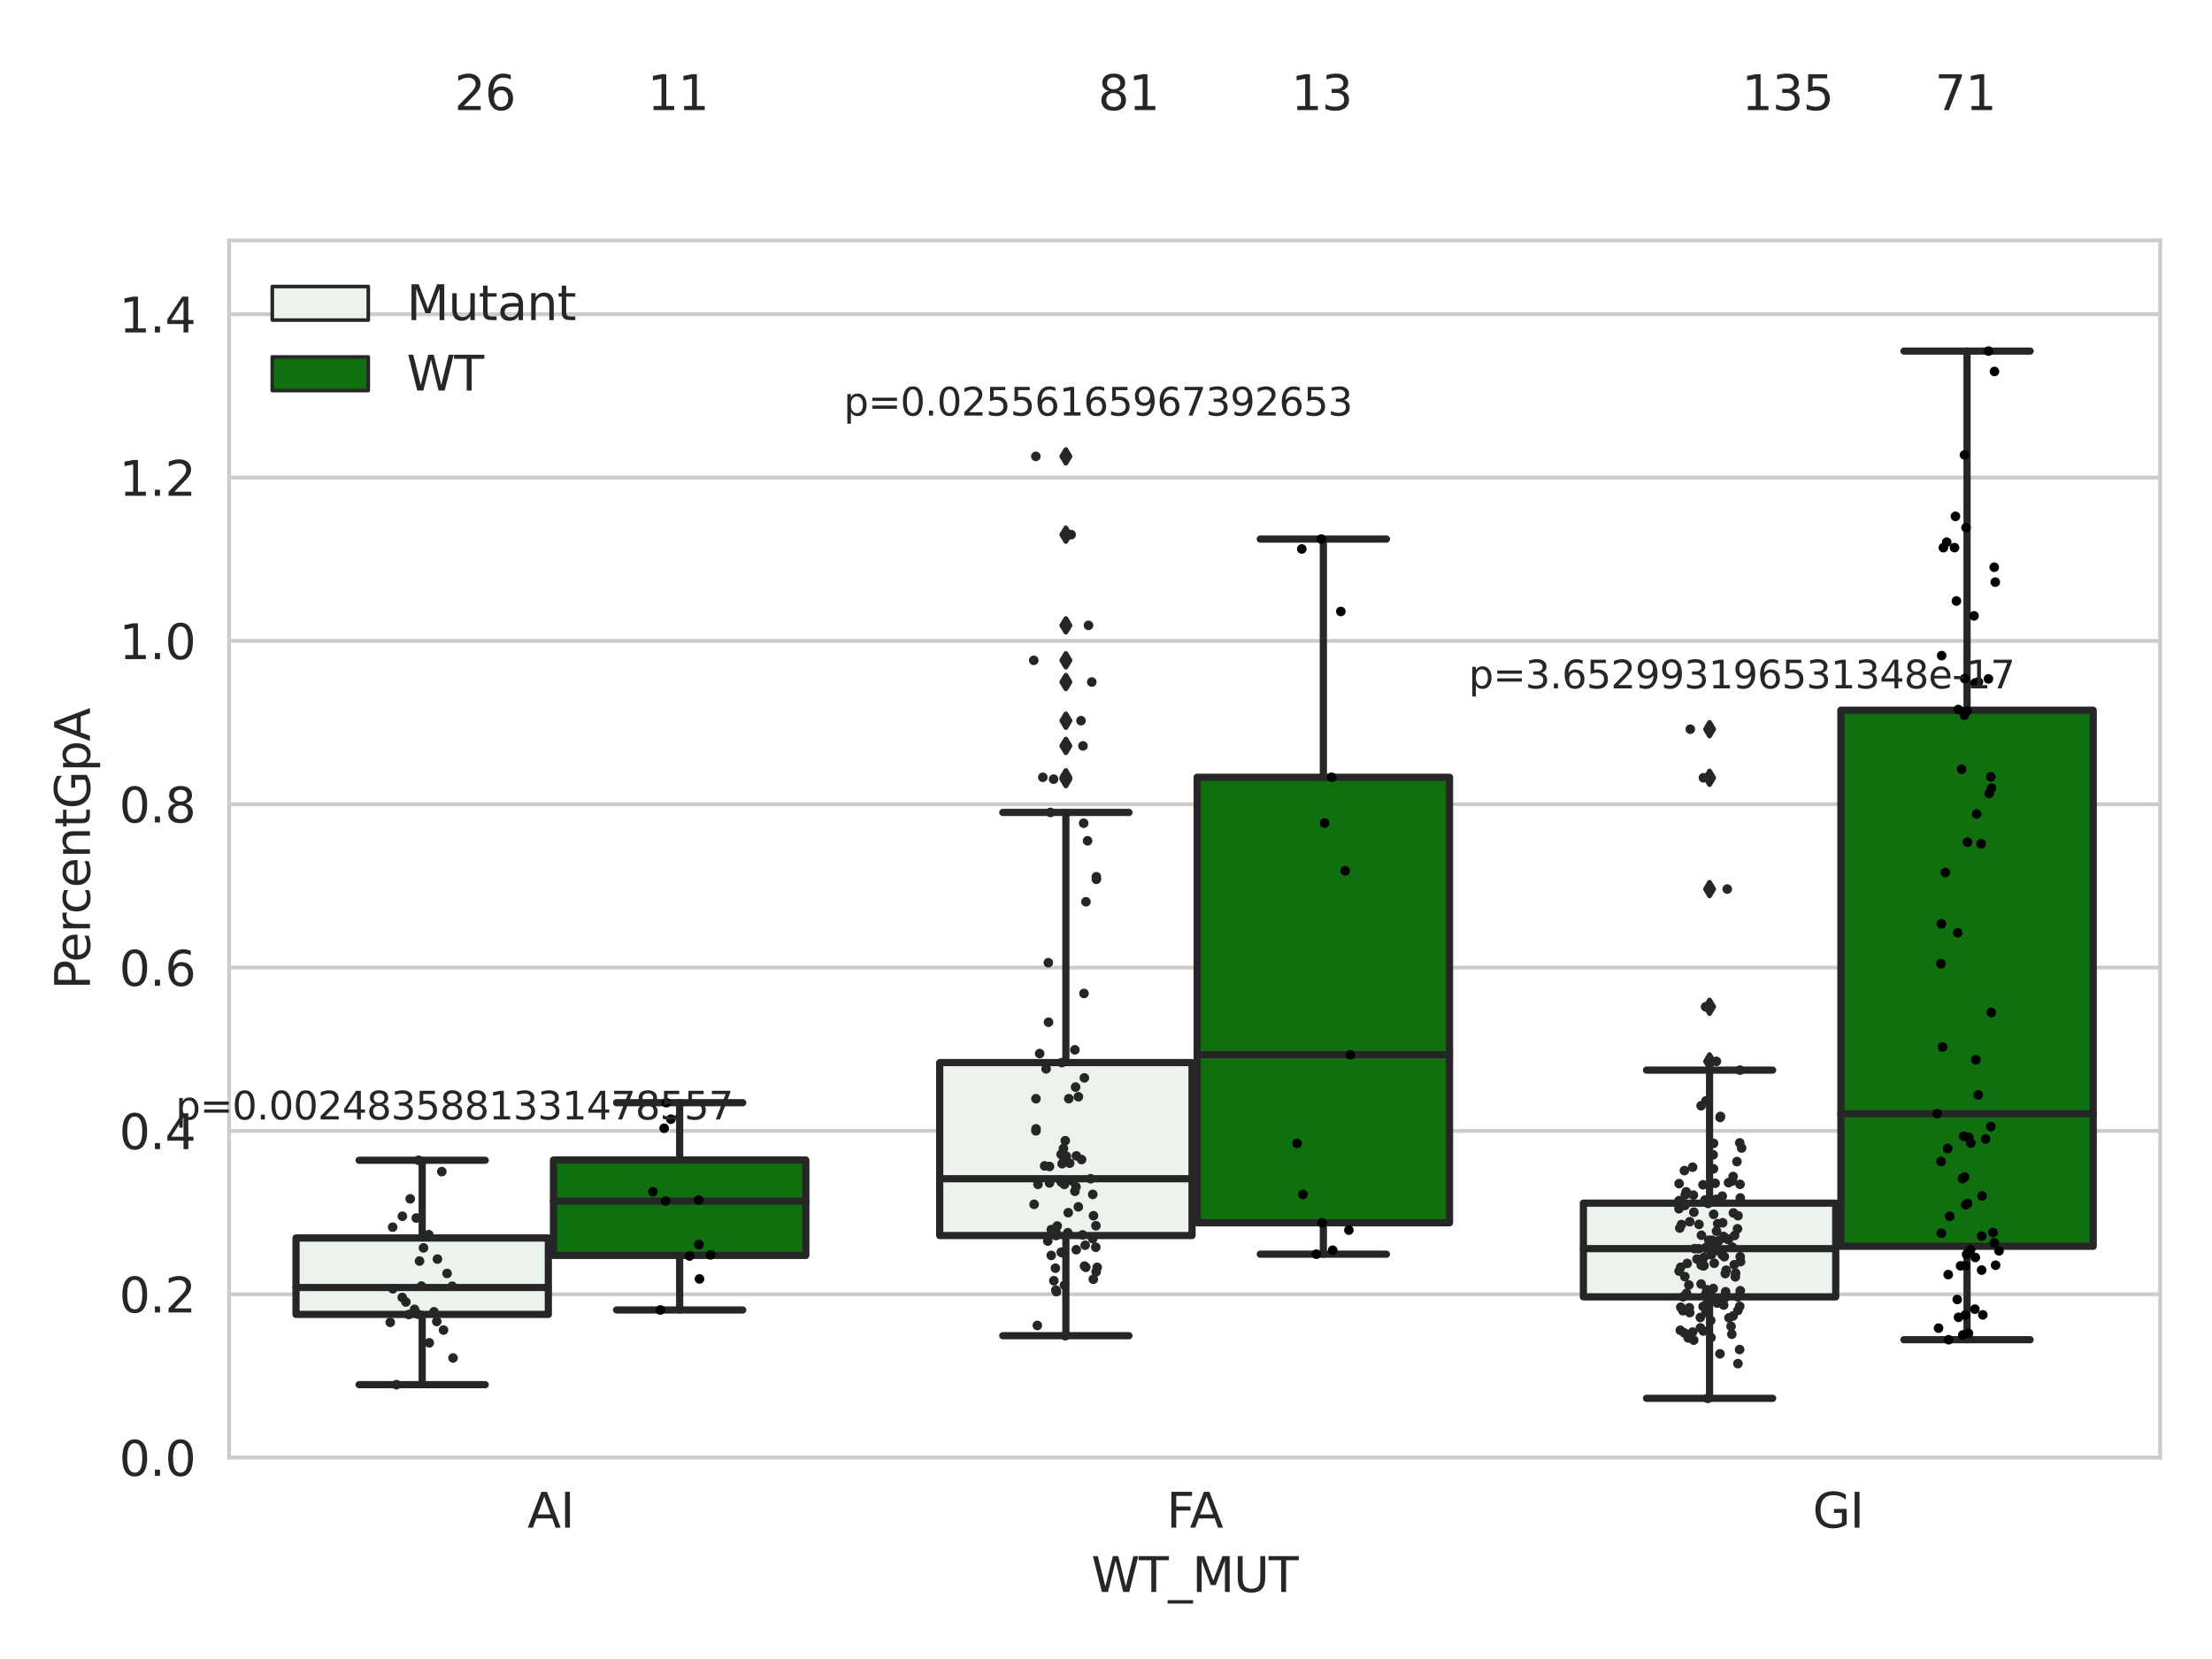 <?xml version="1.0" encoding="utf-8" standalone="no"?>
<!DOCTYPE svg PUBLIC "-//W3C//DTD SVG 1.1//EN"
  "http://www.w3.org/Graphics/SVG/1.1/DTD/svg11.dtd">
<svg xmlns:xlink="http://www.w3.org/1999/xlink" width="460.8pt" height="345.6pt" viewBox="0 0 460.8 345.6" xmlns="http://www.w3.org/2000/svg" version="1.1">
 <defs>
  <style type="text/css">*{stroke-linejoin: round; stroke-linecap: butt}</style>
 </defs>
 <g id="figure_1">
  <g id="patch_1">
   <path d="M 0 345.6 
L 460.8 345.6 
L 460.8 0 
L 0 0 
z
" style="fill: #ffffff"/>
  </g>
  <g id="axes_1">
   <g id="patch_2">
    <path d="M 47.72 303.64 
L 450 303.64 
L 450 50.085 
L 47.72 50.085 
z
" style="fill: #ffffff"/>
   </g>
   <g id="matplotlib.axis_1">
    <g id="xtick_1">
     <g id="text_1">
      <!-- AI -->
      <g style="fill: #262626" transform="translate(109.871 318.238)scale(0.1 -0.1)">
       <defs>
        <path id="DejaVuSans-41" d="M 2188 4044 
L 1331 1722 
L 3047 1722 
L 2188 4044 
z
M 1831 4666 
L 2547 4666 
L 4325 0 
L 3669 0 
L 3244 1197 
L 1141 1197 
L 716 0 
L 50 0 
L 1831 4666 
z
" transform="scale(0.016)"/>
        <path id="DejaVuSans-49" d="M 628 4666 
L 1259 4666 
L 1259 0 
L 628 0 
L 628 4666 
z
" transform="scale(0.016)"/>
       </defs>
       <use xlink:href="#DejaVuSans-41"/>
       <use xlink:href="#DejaVuSans-49" x="68.408"/>
      </g>
     </g>
    </g>
    <g id="xtick_2">
     <g id="text_2">
      <!-- FA -->
      <g style="fill: #262626" transform="translate(243.02 318.238)scale(0.1 -0.1)">
       <defs>
        <path id="DejaVuSans-46" d="M 628 4666 
L 3309 4666 
L 3309 4134 
L 1259 4134 
L 1259 2759 
L 3109 2759 
L 3109 2228 
L 1259 2228 
L 1259 0 
L 628 0 
L 628 4666 
z
" transform="scale(0.016)"/>
       </defs>
       <use xlink:href="#DejaVuSans-46"/>
       <use xlink:href="#DejaVuSans-41" x="48.395"/>
      </g>
     </g>
    </g>
    <g id="xtick_3">
     <g id="text_3">
      <!-- GI -->
      <g style="fill: #262626" transform="translate(377.604 318.238)scale(0.1 -0.1)">
       <defs>
        <path id="DejaVuSans-47" d="M 3809 666 
L 3809 1919 
L 2778 1919 
L 2778 2438 
L 4434 2438 
L 4434 434 
Q 4069 175 3628 42 
Q 3188 -91 2688 -91 
Q 1594 -91 976 548 
Q 359 1188 359 2328 
Q 359 3472 976 4111 
Q 1594 4750 2688 4750 
Q 3144 4750 3555 4637 
Q 3966 4525 4313 4306 
L 4313 3634 
Q 3963 3931 3569 4081 
Q 3175 4231 2741 4231 
Q 1884 4231 1454 3753 
Q 1025 3275 1025 2328 
Q 1025 1384 1454 906 
Q 1884 428 2741 428 
Q 3075 428 3337 486 
Q 3600 544 3809 666 
z
" transform="scale(0.016)"/>
       </defs>
       <use xlink:href="#DejaVuSans-47"/>
       <use xlink:href="#DejaVuSans-49" x="77.49"/>
      </g>
     </g>
    </g>
    <g id="text_4">
     <!-- WT_MUT -->
     <g style="fill: #262626" transform="translate(227.335 331.638)scale(0.1 -0.1)">
      <defs>
       <path id="DejaVuSans-57" d="M 213 4666 
L 850 4666 
L 1831 722 
L 2809 4666 
L 3519 4666 
L 4500 722 
L 5478 4666 
L 6119 4666 
L 4947 0 
L 4153 0 
L 3169 4050 
L 2175 0 
L 1381 0 
L 213 4666 
z
" transform="scale(0.016)"/>
       <path id="DejaVuSans-54" d="M -19 4666 
L 3928 4666 
L 3928 4134 
L 2272 4134 
L 2272 0 
L 1638 0 
L 1638 4134 
L -19 4134 
L -19 4666 
z
" transform="scale(0.016)"/>
       <path id="DejaVuSans-5f" d="M 3263 -1063 
L 3263 -1509 
L -63 -1509 
L -63 -1063 
L 3263 -1063 
z
" transform="scale(0.016)"/>
       <path id="DejaVuSans-4d" d="M 628 4666 
L 1569 4666 
L 2759 1491 
L 3956 4666 
L 4897 4666 
L 4897 0 
L 4281 0 
L 4281 4097 
L 3078 897 
L 2444 897 
L 1241 4097 
L 1241 0 
L 628 0 
L 628 4666 
z
" transform="scale(0.016)"/>
       <path id="DejaVuSans-55" d="M 556 4666 
L 1191 4666 
L 1191 1831 
Q 1191 1081 1462 751 
Q 1734 422 2344 422 
Q 2950 422 3222 751 
Q 3494 1081 3494 1831 
L 3494 4666 
L 4128 4666 
L 4128 1753 
Q 4128 841 3676 375 
Q 3225 -91 2344 -91 
Q 1459 -91 1007 375 
Q 556 841 556 1753 
L 556 4666 
z
" transform="scale(0.016)"/>
      </defs>
      <use xlink:href="#DejaVuSans-57"/>
      <use xlink:href="#DejaVuSans-54" x="98.877"/>
      <use xlink:href="#DejaVuSans-5f" x="159.961"/>
      <use xlink:href="#DejaVuSans-4d" x="209.961"/>
      <use xlink:href="#DejaVuSans-55" x="296.24"/>
      <use xlink:href="#DejaVuSans-54" x="369.434"/>
     </g>
    </g>
   </g>
   <g id="matplotlib.axis_2">
    <g id="ytick_1">
     <g id="line2d_1">
      <path d="M 47.72 303.64 
L 450 303.64 
" clip-path="url(#p4973e8f1c5)" style="fill: none; stroke: #cccccc; stroke-width: 0.8; stroke-linecap: round"/>
     </g>
     <g id="text_5">
      <!-- 0.0 -->
      <g style="fill: #262626" transform="translate(24.817 307.439)scale(0.1 -0.1)">
       <defs>
        <path id="DejaVuSans-30" d="M 2034 4250 
Q 1547 4250 1301 3770 
Q 1056 3291 1056 2328 
Q 1056 1369 1301 889 
Q 1547 409 2034 409 
Q 2525 409 2770 889 
Q 3016 1369 3016 2328 
Q 3016 3291 2770 3770 
Q 2525 4250 2034 4250 
z
M 2034 4750 
Q 2819 4750 3233 4129 
Q 3647 3509 3647 2328 
Q 3647 1150 3233 529 
Q 2819 -91 2034 -91 
Q 1250 -91 836 529 
Q 422 1150 422 2328 
Q 422 3509 836 4129 
Q 1250 4750 2034 4750 
z
" transform="scale(0.016)"/>
        <path id="DejaVuSans-2e" d="M 684 794 
L 1344 794 
L 1344 0 
L 684 0 
L 684 794 
z
" transform="scale(0.016)"/>
       </defs>
       <use xlink:href="#DejaVuSans-30"/>
       <use xlink:href="#DejaVuSans-2e" x="63.623"/>
       <use xlink:href="#DejaVuSans-30" x="95.41"/>
      </g>
     </g>
    </g>
    <g id="ytick_2">
     <g id="line2d_2">
      <path d="M 47.72 269.614 
L 450 269.614 
" clip-path="url(#p4973e8f1c5)" style="fill: none; stroke: #cccccc; stroke-width: 0.8; stroke-linecap: round"/>
     </g>
     <g id="text_6">
      <!-- 0.2 -->
      <g style="fill: #262626" transform="translate(24.817 273.413)scale(0.1 -0.1)">
       <defs>
        <path id="DejaVuSans-32" d="M 1228 531 
L 3431 531 
L 3431 0 
L 469 0 
L 469 531 
Q 828 903 1448 1529 
Q 2069 2156 2228 2338 
Q 2531 2678 2651 2914 
Q 2772 3150 2772 3378 
Q 2772 3750 2511 3984 
Q 2250 4219 1831 4219 
Q 1534 4219 1204 4116 
Q 875 4013 500 3803 
L 500 4441 
Q 881 4594 1212 4672 
Q 1544 4750 1819 4750 
Q 2544 4750 2975 4387 
Q 3406 4025 3406 3419 
Q 3406 3131 3298 2873 
Q 3191 2616 2906 2266 
Q 2828 2175 2409 1742 
Q 1991 1309 1228 531 
z
" transform="scale(0.016)"/>
       </defs>
       <use xlink:href="#DejaVuSans-30"/>
       <use xlink:href="#DejaVuSans-2e" x="63.623"/>
       <use xlink:href="#DejaVuSans-32" x="95.41"/>
      </g>
     </g>
    </g>
    <g id="ytick_3">
     <g id="line2d_3">
      <path d="M 47.72 235.589 
L 450 235.589 
" clip-path="url(#p4973e8f1c5)" style="fill: none; stroke: #cccccc; stroke-width: 0.8; stroke-linecap: round"/>
     </g>
     <g id="text_7">
      <!-- 0.4 -->
      <g style="fill: #262626" transform="translate(24.817 239.388)scale(0.1 -0.1)">
       <defs>
        <path id="DejaVuSans-34" d="M 2419 4116 
L 825 1625 
L 2419 1625 
L 2419 4116 
z
M 2253 4666 
L 3047 4666 
L 3047 1625 
L 3713 1625 
L 3713 1100 
L 3047 1100 
L 3047 0 
L 2419 0 
L 2419 1100 
L 313 1100 
L 313 1709 
L 2253 4666 
z
" transform="scale(0.016)"/>
       </defs>
       <use xlink:href="#DejaVuSans-30"/>
       <use xlink:href="#DejaVuSans-2e" x="63.623"/>
       <use xlink:href="#DejaVuSans-34" x="95.41"/>
      </g>
     </g>
    </g>
    <g id="ytick_4">
     <g id="line2d_4">
      <path d="M 47.72 201.563 
L 450 201.563 
" clip-path="url(#p4973e8f1c5)" style="fill: none; stroke: #cccccc; stroke-width: 0.8; stroke-linecap: round"/>
     </g>
     <g id="text_8">
      <!-- 0.6 -->
      <g style="fill: #262626" transform="translate(24.817 205.362)scale(0.1 -0.1)">
       <defs>
        <path id="DejaVuSans-36" d="M 2113 2584 
Q 1688 2584 1439 2293 
Q 1191 2003 1191 1497 
Q 1191 994 1439 701 
Q 1688 409 2113 409 
Q 2538 409 2786 701 
Q 3034 994 3034 1497 
Q 3034 2003 2786 2293 
Q 2538 2584 2113 2584 
z
M 3366 4563 
L 3366 3988 
Q 3128 4100 2886 4159 
Q 2644 4219 2406 4219 
Q 1781 4219 1451 3797 
Q 1122 3375 1075 2522 
Q 1259 2794 1537 2939 
Q 1816 3084 2150 3084 
Q 2853 3084 3261 2657 
Q 3669 2231 3669 1497 
Q 3669 778 3244 343 
Q 2819 -91 2113 -91 
Q 1303 -91 875 529 
Q 447 1150 447 2328 
Q 447 3434 972 4092 
Q 1497 4750 2381 4750 
Q 2619 4750 2861 4703 
Q 3103 4656 3366 4563 
z
" transform="scale(0.016)"/>
       </defs>
       <use xlink:href="#DejaVuSans-30"/>
       <use xlink:href="#DejaVuSans-2e" x="63.623"/>
       <use xlink:href="#DejaVuSans-36" x="95.41"/>
      </g>
     </g>
    </g>
    <g id="ytick_5">
     <g id="line2d_5">
      <path d="M 47.72 167.537 
L 450 167.537 
" clip-path="url(#p4973e8f1c5)" style="fill: none; stroke: #cccccc; stroke-width: 0.8; stroke-linecap: round"/>
     </g>
     <g id="text_9">
      <!-- 0.8 -->
      <g style="fill: #262626" transform="translate(24.817 171.336)scale(0.1 -0.1)">
       <defs>
        <path id="DejaVuSans-38" d="M 2034 2216 
Q 1584 2216 1326 1975 
Q 1069 1734 1069 1313 
Q 1069 891 1326 650 
Q 1584 409 2034 409 
Q 2484 409 2743 651 
Q 3003 894 3003 1313 
Q 3003 1734 2745 1975 
Q 2488 2216 2034 2216 
z
M 1403 2484 
Q 997 2584 770 2862 
Q 544 3141 544 3541 
Q 544 4100 942 4425 
Q 1341 4750 2034 4750 
Q 2731 4750 3128 4425 
Q 3525 4100 3525 3541 
Q 3525 3141 3298 2862 
Q 3072 2584 2669 2484 
Q 3125 2378 3379 2068 
Q 3634 1759 3634 1313 
Q 3634 634 3220 271 
Q 2806 -91 2034 -91 
Q 1263 -91 848 271 
Q 434 634 434 1313 
Q 434 1759 690 2068 
Q 947 2378 1403 2484 
z
M 1172 3481 
Q 1172 3119 1398 2916 
Q 1625 2713 2034 2713 
Q 2441 2713 2670 2916 
Q 2900 3119 2900 3481 
Q 2900 3844 2670 4047 
Q 2441 4250 2034 4250 
Q 1625 4250 1398 4047 
Q 1172 3844 1172 3481 
z
" transform="scale(0.016)"/>
       </defs>
       <use xlink:href="#DejaVuSans-30"/>
       <use xlink:href="#DejaVuSans-2e" x="63.623"/>
       <use xlink:href="#DejaVuSans-38" x="95.41"/>
      </g>
     </g>
    </g>
    <g id="ytick_6">
     <g id="line2d_6">
      <path d="M 47.72 133.511 
L 450 133.511 
" clip-path="url(#p4973e8f1c5)" style="fill: none; stroke: #cccccc; stroke-width: 0.8; stroke-linecap: round"/>
     </g>
     <g id="text_10">
      <!-- 1.0 -->
      <g style="fill: #262626" transform="translate(24.817 137.311)scale(0.1 -0.1)">
       <defs>
        <path id="DejaVuSans-31" d="M 794 531 
L 1825 531 
L 1825 4091 
L 703 3866 
L 703 4441 
L 1819 4666 
L 2450 4666 
L 2450 531 
L 3481 531 
L 3481 0 
L 794 0 
L 794 531 
z
" transform="scale(0.016)"/>
       </defs>
       <use xlink:href="#DejaVuSans-31"/>
       <use xlink:href="#DejaVuSans-2e" x="63.623"/>
       <use xlink:href="#DejaVuSans-30" x="95.41"/>
      </g>
     </g>
    </g>
    <g id="ytick_7">
     <g id="line2d_7">
      <path d="M 47.72 99.486 
L 450 99.486 
" clip-path="url(#p4973e8f1c5)" style="fill: none; stroke: #cccccc; stroke-width: 0.8; stroke-linecap: round"/>
     </g>
     <g id="text_11">
      <!-- 1.2 -->
      <g style="fill: #262626" transform="translate(24.817 103.285)scale(0.1 -0.1)">
       <use xlink:href="#DejaVuSans-31"/>
       <use xlink:href="#DejaVuSans-2e" x="63.623"/>
       <use xlink:href="#DejaVuSans-32" x="95.41"/>
      </g>
     </g>
    </g>
    <g id="ytick_8">
     <g id="line2d_8">
      <path d="M 47.72 65.46 
L 450 65.46 
" clip-path="url(#p4973e8f1c5)" style="fill: none; stroke: #cccccc; stroke-width: 0.8; stroke-linecap: round"/>
     </g>
     <g id="text_12">
      <!-- 1.4 -->
      <g style="fill: #262626" transform="translate(24.817 69.259)scale(0.1 -0.1)">
       <use xlink:href="#DejaVuSans-31"/>
       <use xlink:href="#DejaVuSans-2e" x="63.623"/>
       <use xlink:href="#DejaVuSans-34" x="95.41"/>
      </g>
     </g>
    </g>
    <g id="text_13">
     <!-- PercentGpA -->
     <g style="fill: #262626" transform="translate(18.737 206.139)rotate(-90)scale(0.1 -0.1)">
      <defs>
       <path id="DejaVuSans-50" d="M 1259 4147 
L 1259 2394 
L 2053 2394 
Q 2494 2394 2734 2622 
Q 2975 2850 2975 3272 
Q 2975 3691 2734 3919 
Q 2494 4147 2053 4147 
L 1259 4147 
z
M 628 4666 
L 2053 4666 
Q 2838 4666 3239 4311 
Q 3641 3956 3641 3272 
Q 3641 2581 3239 2228 
Q 2838 1875 2053 1875 
L 1259 1875 
L 1259 0 
L 628 0 
L 628 4666 
z
" transform="scale(0.016)"/>
       <path id="DejaVuSans-65" d="M 3597 1894 
L 3597 1613 
L 953 1613 
Q 991 1019 1311 708 
Q 1631 397 2203 397 
Q 2534 397 2845 478 
Q 3156 559 3463 722 
L 3463 178 
Q 3153 47 2828 -22 
Q 2503 -91 2169 -91 
Q 1331 -91 842 396 
Q 353 884 353 1716 
Q 353 2575 817 3079 
Q 1281 3584 2069 3584 
Q 2775 3584 3186 3129 
Q 3597 2675 3597 1894 
z
M 3022 2063 
Q 3016 2534 2758 2815 
Q 2500 3097 2075 3097 
Q 1594 3097 1305 2825 
Q 1016 2553 972 2059 
L 3022 2063 
z
" transform="scale(0.016)"/>
       <path id="DejaVuSans-72" d="M 2631 2963 
Q 2534 3019 2420 3045 
Q 2306 3072 2169 3072 
Q 1681 3072 1420 2755 
Q 1159 2438 1159 1844 
L 1159 0 
L 581 0 
L 581 3500 
L 1159 3500 
L 1159 2956 
Q 1341 3275 1631 3429 
Q 1922 3584 2338 3584 
Q 2397 3584 2469 3576 
Q 2541 3569 2628 3553 
L 2631 2963 
z
" transform="scale(0.016)"/>
       <path id="DejaVuSans-63" d="M 3122 3366 
L 3122 2828 
Q 2878 2963 2633 3030 
Q 2388 3097 2138 3097 
Q 1578 3097 1268 2742 
Q 959 2388 959 1747 
Q 959 1106 1268 751 
Q 1578 397 2138 397 
Q 2388 397 2633 464 
Q 2878 531 3122 666 
L 3122 134 
Q 2881 22 2623 -34 
Q 2366 -91 2075 -91 
Q 1284 -91 818 406 
Q 353 903 353 1747 
Q 353 2603 823 3093 
Q 1294 3584 2113 3584 
Q 2378 3584 2631 3529 
Q 2884 3475 3122 3366 
z
" transform="scale(0.016)"/>
       <path id="DejaVuSans-6e" d="M 3513 2113 
L 3513 0 
L 2938 0 
L 2938 2094 
Q 2938 2591 2744 2837 
Q 2550 3084 2163 3084 
Q 1697 3084 1428 2787 
Q 1159 2491 1159 1978 
L 1159 0 
L 581 0 
L 581 3500 
L 1159 3500 
L 1159 2956 
Q 1366 3272 1645 3428 
Q 1925 3584 2291 3584 
Q 2894 3584 3203 3211 
Q 3513 2838 3513 2113 
z
" transform="scale(0.016)"/>
       <path id="DejaVuSans-74" d="M 1172 4494 
L 1172 3500 
L 2356 3500 
L 2356 3053 
L 1172 3053 
L 1172 1153 
Q 1172 725 1289 603 
Q 1406 481 1766 481 
L 2356 481 
L 2356 0 
L 1766 0 
Q 1100 0 847 248 
Q 594 497 594 1153 
L 594 3053 
L 172 3053 
L 172 3500 
L 594 3500 
L 594 4494 
L 1172 4494 
z
" transform="scale(0.016)"/>
       <path id="DejaVuSans-70" d="M 1159 525 
L 1159 -1331 
L 581 -1331 
L 581 3500 
L 1159 3500 
L 1159 2969 
Q 1341 3281 1617 3432 
Q 1894 3584 2278 3584 
Q 2916 3584 3314 3078 
Q 3713 2572 3713 1747 
Q 3713 922 3314 415 
Q 2916 -91 2278 -91 
Q 1894 -91 1617 61 
Q 1341 213 1159 525 
z
M 3116 1747 
Q 3116 2381 2855 2742 
Q 2594 3103 2138 3103 
Q 1681 3103 1420 2742 
Q 1159 2381 1159 1747 
Q 1159 1113 1420 752 
Q 1681 391 2138 391 
Q 2594 391 2855 752 
Q 3116 1113 3116 1747 
z
" transform="scale(0.016)"/>
      </defs>
      <use xlink:href="#DejaVuSans-50"/>
      <use xlink:href="#DejaVuSans-65" x="56.678"/>
      <use xlink:href="#DejaVuSans-72" x="118.201"/>
      <use xlink:href="#DejaVuSans-63" x="157.064"/>
      <use xlink:href="#DejaVuSans-65" x="212.045"/>
      <use xlink:href="#DejaVuSans-6e" x="273.568"/>
      <use xlink:href="#DejaVuSans-74" x="336.947"/>
      <use xlink:href="#DejaVuSans-47" x="376.156"/>
      <use xlink:href="#DejaVuSans-70" x="453.646"/>
      <use xlink:href="#DejaVuSans-41" x="517.123"/>
     </g>
    </g>
   </g>
   <g id="patch_3">
    <path d="M 61.666 273.819 
L 114.23 273.819 
L 114.23 257.894 
L 61.666 257.894 
L 61.666 273.819 
z
" clip-path="url(#p4973e8f1c5)" style="fill: #ecf2ec; stroke: #262626; stroke-width: 1.5; stroke-linejoin: miter"/>
   </g>
   <g id="patch_4">
    <path d="M 115.303 261.53 
L 167.868 261.53 
L 167.868 241.649 
L 115.303 241.649 
L 115.303 261.53 
z
" clip-path="url(#p4973e8f1c5)" style="fill: #107010; stroke: #262626; stroke-width: 1.5; stroke-linejoin: miter"/>
   </g>
   <g id="patch_5">
    <path d="M 195.759 257.388 
L 248.324 257.388 
L 248.324 221.361 
L 195.759 221.361 
L 195.759 257.388 
z
" clip-path="url(#p4973e8f1c5)" style="fill: #ecf2ec; stroke: #262626; stroke-width: 1.5; stroke-linejoin: miter"/>
   </g>
   <g id="patch_6">
    <path d="M 249.396 254.732 
L 301.961 254.732 
L 301.961 161.914 
L 249.396 161.914 
L 249.396 254.732 
z
" clip-path="url(#p4973e8f1c5)" style="fill: #107010; stroke: #262626; stroke-width: 1.5; stroke-linejoin: miter"/>
   </g>
   <g id="patch_7">
    <path d="M 329.852 270.158 
L 382.417 270.158 
L 382.417 250.637 
L 329.852 250.637 
L 329.852 270.158 
z
" clip-path="url(#p4973e8f1c5)" style="fill: #ecf2ec; stroke: #262626; stroke-width: 1.5; stroke-linejoin: miter"/>
   </g>
   <g id="patch_8">
    <path d="M 383.49 259.626 
L 436.054 259.626 
L 436.054 147.949 
L 383.49 147.949 
L 383.49 259.626 
z
" clip-path="url(#p4973e8f1c5)" style="fill: #107010; stroke: #262626; stroke-width: 1.5; stroke-linejoin: miter"/>
   </g>
   <g id="patch_9">
    <path d="M 114.767 303.64 
L 114.767 303.64 
L 114.767 303.64 
L 114.767 303.64 
z
" clip-path="url(#p4973e8f1c5)" style="fill: #ecf2ec; stroke: #262626; stroke-width: 0.75; stroke-linejoin: miter"/>
   </g>
   <g id="patch_10">
    <path d="M 114.767 303.64 
L 114.767 303.64 
L 114.767 303.64 
L 114.767 303.64 
z
" clip-path="url(#p4973e8f1c5)" style="fill: #107010; stroke: #262626; stroke-width: 0.75; stroke-linejoin: miter"/>
   </g>
   <g id="PathCollection_1"/>
   <g id="PathCollection_2"/>
   <g id="line2d_9">
    <path d="M 87.948 273.819 
L 87.948 288.453 
" clip-path="url(#p4973e8f1c5)" style="fill: none; stroke: #262626; stroke-width: 1.5; stroke-linecap: round"/>
   </g>
   <g id="line2d_10">
    <path d="M 87.948 257.894 
L 87.948 241.709 
" clip-path="url(#p4973e8f1c5)" style="fill: none; stroke: #262626; stroke-width: 1.5; stroke-linecap: round"/>
   </g>
   <g id="line2d_11">
    <path d="M 74.807 288.453 
L 101.089 288.453 
" clip-path="url(#p4973e8f1c5)" style="fill: none; stroke: #262626; stroke-width: 1.5; stroke-linecap: round"/>
   </g>
   <g id="line2d_12">
    <path d="M 74.807 241.709 
L 101.089 241.709 
" clip-path="url(#p4973e8f1c5)" style="fill: none; stroke: #262626; stroke-width: 1.5; stroke-linecap: round"/>
   </g>
   <g id="line2d_13"/>
   <g id="line2d_14">
    <path d="M 141.585 261.53 
L 141.585 272.89 
" clip-path="url(#p4973e8f1c5)" style="fill: none; stroke: #262626; stroke-width: 1.5; stroke-linecap: round"/>
   </g>
   <g id="line2d_15">
    <path d="M 141.585 241.649 
L 141.585 229.714 
" clip-path="url(#p4973e8f1c5)" style="fill: none; stroke: #262626; stroke-width: 1.5; stroke-linecap: round"/>
   </g>
   <g id="line2d_16">
    <path d="M 128.444 272.89 
L 154.726 272.89 
" clip-path="url(#p4973e8f1c5)" style="fill: none; stroke: #262626; stroke-width: 1.5; stroke-linecap: round"/>
   </g>
   <g id="line2d_17">
    <path d="M 128.444 229.714 
L 154.726 229.714 
" clip-path="url(#p4973e8f1c5)" style="fill: none; stroke: #262626; stroke-width: 1.5; stroke-linecap: round"/>
   </g>
   <g id="line2d_18"/>
   <g id="line2d_19">
    <path d="M 222.041 257.388 
L 222.041 278.255 
" clip-path="url(#p4973e8f1c5)" style="fill: none; stroke: #262626; stroke-width: 1.5; stroke-linecap: round"/>
   </g>
   <g id="line2d_20">
    <path d="M 222.041 221.361 
L 222.041 169.246 
" clip-path="url(#p4973e8f1c5)" style="fill: none; stroke: #262626; stroke-width: 1.5; stroke-linecap: round"/>
   </g>
   <g id="line2d_21">
    <path d="M 208.9 278.255 
L 235.182 278.255 
" clip-path="url(#p4973e8f1c5)" style="fill: none; stroke: #262626; stroke-width: 1.5; stroke-linecap: round"/>
   </g>
   <g id="line2d_22">
    <path d="M 208.9 169.246 
L 235.182 169.246 
" clip-path="url(#p4973e8f1c5)" style="fill: none; stroke: #262626; stroke-width: 1.5; stroke-linecap: round"/>
   </g>
   <g id="line2d_23">
    <defs>
     <path id="m54e64d0a8f" d="M -0 1.414 
L 0.849 0 
L 0 -1.414 
L -0.849 -0 
z
" style="stroke: #262626; stroke-linejoin: miter"/>
    </defs>
    <g clip-path="url(#p4973e8f1c5)">
     <use xlink:href="#m54e64d0a8f" x="222.041" y="162.311" style="fill: #262626; stroke: #262626; stroke-linejoin: miter"/>
     <use xlink:href="#m54e64d0a8f" x="222.041" y="161.925" style="fill: #262626; stroke: #262626; stroke-linejoin: miter"/>
     <use xlink:href="#m54e64d0a8f" x="222.041" y="150.134" style="fill: #262626; stroke: #262626; stroke-linejoin: miter"/>
     <use xlink:href="#m54e64d0a8f" x="222.041" y="111.383" style="fill: #262626; stroke: #262626; stroke-linejoin: miter"/>
     <use xlink:href="#m54e64d0a8f" x="222.041" y="137.562" style="fill: #262626; stroke: #262626; stroke-linejoin: miter"/>
     <use xlink:href="#m54e64d0a8f" x="222.041" y="155.385" style="fill: #262626; stroke: #262626; stroke-linejoin: miter"/>
     <use xlink:href="#m54e64d0a8f" x="222.041" y="142.077" style="fill: #262626; stroke: #262626; stroke-linejoin: miter"/>
     <use xlink:href="#m54e64d0a8f" x="222.041" y="130.271" style="fill: #262626; stroke: #262626; stroke-linejoin: miter"/>
     <use xlink:href="#m54e64d0a8f" x="222.041" y="95.072" style="fill: #262626; stroke: #262626; stroke-linejoin: miter"/>
    </g>
   </g>
   <g id="line2d_24">
    <path d="M 275.679 254.732 
L 275.679 261.273 
" clip-path="url(#p4973e8f1c5)" style="fill: none; stroke: #262626; stroke-width: 1.5; stroke-linecap: round"/>
   </g>
   <g id="line2d_25">
    <path d="M 275.679 161.914 
L 275.679 112.297 
" clip-path="url(#p4973e8f1c5)" style="fill: none; stroke: #262626; stroke-width: 1.5; stroke-linecap: round"/>
   </g>
   <g id="line2d_26">
    <path d="M 262.538 261.273 
L 288.82 261.273 
" clip-path="url(#p4973e8f1c5)" style="fill: none; stroke: #262626; stroke-width: 1.5; stroke-linecap: round"/>
   </g>
   <g id="line2d_27">
    <path d="M 262.538 112.297 
L 288.82 112.297 
" clip-path="url(#p4973e8f1c5)" style="fill: none; stroke: #262626; stroke-width: 1.5; stroke-linecap: round"/>
   </g>
   <g id="line2d_28"/>
   <g id="line2d_29">
    <path d="M 356.135 270.158 
L 356.135 291.295 
" clip-path="url(#p4973e8f1c5)" style="fill: none; stroke: #262626; stroke-width: 1.5; stroke-linecap: round"/>
   </g>
   <g id="line2d_30">
    <path d="M 356.135 250.637 
L 356.135 222.927 
" clip-path="url(#p4973e8f1c5)" style="fill: none; stroke: #262626; stroke-width: 1.5; stroke-linecap: round"/>
   </g>
   <g id="line2d_31">
    <path d="M 342.994 291.295 
L 369.276 291.295 
" clip-path="url(#p4973e8f1c5)" style="fill: none; stroke: #262626; stroke-width: 1.5; stroke-linecap: round"/>
   </g>
   <g id="line2d_32">
    <path d="M 342.994 222.927 
L 369.276 222.927 
" clip-path="url(#p4973e8f1c5)" style="fill: none; stroke: #262626; stroke-width: 1.5; stroke-linecap: round"/>
   </g>
   <g id="line2d_33">
    <g clip-path="url(#p4973e8f1c5)">
     <use xlink:href="#m54e64d0a8f" x="356.135" y="185.211" style="fill: #262626; stroke: #262626; stroke-linejoin: miter"/>
     <use xlink:href="#m54e64d0a8f" x="356.135" y="209.732" style="fill: #262626; stroke: #262626; stroke-linejoin: miter"/>
     <use xlink:href="#m54e64d0a8f" x="356.135" y="151.904" style="fill: #262626; stroke: #262626; stroke-linejoin: miter"/>
     <use xlink:href="#m54e64d0a8f" x="356.135" y="221.105" style="fill: #262626; stroke: #262626; stroke-linejoin: miter"/>
     <use xlink:href="#m54e64d0a8f" x="356.135" y="162.031" style="fill: #262626; stroke: #262626; stroke-linejoin: miter"/>
    </g>
   </g>
   <g id="line2d_34">
    <path d="M 409.772 259.626 
L 409.772 279.086 
" clip-path="url(#p4973e8f1c5)" style="fill: none; stroke: #262626; stroke-width: 1.5; stroke-linecap: round"/>
   </g>
   <g id="line2d_35">
    <path d="M 409.772 147.949 
L 409.772 73.136 
" clip-path="url(#p4973e8f1c5)" style="fill: none; stroke: #262626; stroke-width: 1.5; stroke-linecap: round"/>
   </g>
   <g id="line2d_36">
    <path d="M 396.631 279.086 
L 422.913 279.086 
" clip-path="url(#p4973e8f1c5)" style="fill: none; stroke: #262626; stroke-width: 1.5; stroke-linecap: round"/>
   </g>
   <g id="line2d_37">
    <path d="M 396.631 73.136 
L 422.913 73.136 
" clip-path="url(#p4973e8f1c5)" style="fill: none; stroke: #262626; stroke-width: 1.5; stroke-linecap: round"/>
   </g>
   <g id="line2d_38"/>
   <g id="line2d_39">
    <path d="M 61.666 268.208 
L 114.23 268.208 
" clip-path="url(#p4973e8f1c5)" style="fill: none; stroke: #262626; stroke-width: 1.5; stroke-linecap: round"/>
   </g>
   <g id="line2d_40">
    <path d="M 115.303 250.209 
L 167.868 250.209 
" clip-path="url(#p4973e8f1c5)" style="fill: none; stroke: #262626; stroke-width: 1.5; stroke-linecap: round"/>
   </g>
   <g id="line2d_41">
    <path d="M 195.759 245.554 
L 248.324 245.554 
" clip-path="url(#p4973e8f1c5)" style="fill: none; stroke: #262626; stroke-width: 1.5; stroke-linecap: round"/>
   </g>
   <g id="line2d_42">
    <path d="M 249.396 219.727 
L 301.961 219.727 
" clip-path="url(#p4973e8f1c5)" style="fill: none; stroke: #262626; stroke-width: 1.5; stroke-linecap: round"/>
   </g>
   <g id="line2d_43">
    <path d="M 329.852 260.115 
L 382.417 260.115 
" clip-path="url(#p4973e8f1c5)" style="fill: none; stroke: #262626; stroke-width: 1.5; stroke-linecap: round"/>
   </g>
   <g id="line2d_44">
    <path d="M 383.49 232.011 
L 436.054 232.011 
" clip-path="url(#p4973e8f1c5)" style="fill: none; stroke: #262626; stroke-width: 1.5; stroke-linecap: round"/>
   </g>
   <g id="patch_11">
    <path d="M 47.72 303.64 
L 47.72 50.085 
" style="fill: none; stroke: #cccccc; stroke-width: 0.8; stroke-linejoin: miter; stroke-linecap: square"/>
   </g>
   <g id="patch_12">
    <path d="M 450 303.64 
L 450 50.085 
" style="fill: none; stroke: #cccccc; stroke-width: 0.8; stroke-linejoin: miter; stroke-linecap: square"/>
   </g>
   <g id="patch_13">
    <path d="M 47.72 303.64 
L 450 303.64 
" style="fill: none; stroke: #cccccc; stroke-width: 0.8; stroke-linejoin: miter; stroke-linecap: square"/>
   </g>
   <g id="patch_14">
    <path d="M 47.72 50.085 
L 450 50.085 
" style="fill: none; stroke: #cccccc; stroke-width: 0.8; stroke-linejoin: miter; stroke-linecap: square"/>
   </g>
   <g id="PathCollection_3">
    <defs>
     <path id="C0_0_a3319da0c0" d="M 0 1 
C 0.265 1 0.52 0.895 0.707 0.707 
C 0.895 0.52 1 0.265 1 -0 
C 1 -0.265 0.895 -0.52 0.707 -0.707 
C 0.52 -0.895 0.265 -1 0 -1 
C -0.265 -1 -0.52 -0.895 -0.707 -0.707 
C -0.895 -0.52 -1 -0.265 -1 0 
C -1 0.265 -0.895 0.52 -0.707 0.707 
C -0.52 0.895 -0.265 1 0 1 
z
"/>
    </defs>
    <g clip-path="url(#p4973e8f1c5)">
     <use xlink:href="#C0_0_a3319da0c0" x="83.802" y="270.289" style="fill: #262626"/>
    </g>
    <g clip-path="url(#p4973e8f1c5)">
     <use xlink:href="#C0_0_a3319da0c0" x="94.208" y="267.943" style="fill: #262626"/>
    </g>
    <g clip-path="url(#p4973e8f1c5)">
     <use xlink:href="#C0_0_a3319da0c0" x="88.227" y="259.963" style="fill: #262626"/>
    </g>
    <g clip-path="url(#p4973e8f1c5)">
     <use xlink:href="#C0_0_a3319da0c0" x="81.799" y="255.643" style="fill: #262626"/>
    </g>
    <g clip-path="url(#p4973e8f1c5)">
     <use xlink:href="#C0_0_a3319da0c0" x="81.294" y="275.47" style="fill: #262626"/>
    </g>
    <g clip-path="url(#p4973e8f1c5)">
     <use xlink:href="#C0_0_a3319da0c0" x="82.582" y="288.453" style="fill: #262626"/>
    </g>
    <g clip-path="url(#p4973e8f1c5)">
     <use xlink:href="#C0_0_a3319da0c0" x="84.553" y="271.238" style="fill: #262626"/>
    </g>
    <g clip-path="url(#p4973e8f1c5)">
     <use xlink:href="#C0_0_a3319da0c0" x="87.397" y="262.701" style="fill: #262626"/>
    </g>
    <g clip-path="url(#p4973e8f1c5)">
     <use xlink:href="#C0_0_a3319da0c0" x="85.454" y="249.74" style="fill: #262626"/>
    </g>
    <g clip-path="url(#p4973e8f1c5)">
     <use xlink:href="#C0_0_a3319da0c0" x="85.16" y="273.84" style="fill: #262626"/>
    </g>
    <g clip-path="url(#p4973e8f1c5)">
     <use xlink:href="#C0_0_a3319da0c0" x="89.422" y="279.733" style="fill: #262626"/>
    </g>
    <g clip-path="url(#p4973e8f1c5)">
     <use xlink:href="#C0_0_a3319da0c0" x="91.128" y="262.291" style="fill: #262626"/>
    </g>
    <g clip-path="url(#p4973e8f1c5)">
     <use xlink:href="#C0_0_a3319da0c0" x="94.377" y="282.887" style="fill: #262626"/>
    </g>
    <g clip-path="url(#p4973e8f1c5)">
     <use xlink:href="#C0_0_a3319da0c0" x="89.325" y="257.204" style="fill: #262626"/>
    </g>
    <g clip-path="url(#p4973e8f1c5)">
     <use xlink:href="#C0_0_a3319da0c0" x="90.988" y="275.295" style="fill: #262626"/>
    </g>
    <g clip-path="url(#p4973e8f1c5)">
     <use xlink:href="#C0_0_a3319da0c0" x="86.719" y="253.736" style="fill: #262626"/>
    </g>
    <g clip-path="url(#p4973e8f1c5)">
     <use xlink:href="#C0_0_a3319da0c0" x="86.354" y="272.766" style="fill: #262626"/>
    </g>
    <g clip-path="url(#p4973e8f1c5)">
     <use xlink:href="#C0_0_a3319da0c0" x="92.39" y="277.074" style="fill: #262626"/>
    </g>
    <g clip-path="url(#p4973e8f1c5)">
     <use xlink:href="#C0_0_a3319da0c0" x="87.797" y="267.916" style="fill: #262626"/>
    </g>
    <g clip-path="url(#p4973e8f1c5)">
     <use xlink:href="#C0_0_a3319da0c0" x="81.836" y="268.472" style="fill: #262626"/>
    </g>
    <g clip-path="url(#p4973e8f1c5)">
     <use xlink:href="#C0_0_a3319da0c0" x="87.028" y="273.755" style="fill: #262626"/>
    </g>
    <g clip-path="url(#p4973e8f1c5)">
     <use xlink:href="#C0_0_a3319da0c0" x="93.13" y="265.283" style="fill: #262626"/>
    </g>
    <g clip-path="url(#p4973e8f1c5)">
     <use xlink:href="#C0_0_a3319da0c0" x="87.205" y="241.709" style="fill: #262626"/>
    </g>
    <g clip-path="url(#p4973e8f1c5)">
     <use xlink:href="#C0_0_a3319da0c0" x="92.039" y="244.067" style="fill: #262626"/>
    </g>
    <g clip-path="url(#p4973e8f1c5)">
     <use xlink:href="#C0_0_a3319da0c0" x="90.404" y="273.271" style="fill: #262626"/>
    </g>
    <g clip-path="url(#p4973e8f1c5)">
     <use xlink:href="#C0_0_a3319da0c0" x="83.822" y="253.365" style="fill: #262626"/>
    </g>
   </g>
   <g id="PathCollection_4">
    <defs>
     <path id="C1_0_94a89b8702" d="M 0 1 
C 0.265 1 0.52 0.895 0.707 0.707 
C 0.895 0.52 1 0.265 1 -0 
C 1 -0.265 0.895 -0.52 0.707 -0.707 
C 0.52 -0.895 0.265 -1 0 -1 
C -0.265 -1 -0.52 -0.895 -0.707 -0.707 
C -0.895 -0.52 -1 -0.265 -1 0 
C -1 0.265 -0.895 0.52 -0.707 0.707 
C -0.52 0.895 -0.265 1 0 1 
z
"/>
    </defs>
    <g clip-path="url(#p4973e8f1c5)">
     <use xlink:href="#C1_0_94a89b8702" x="137.572" y="272.89"/>
    </g>
    <g clip-path="url(#p4973e8f1c5)">
     <use xlink:href="#C1_0_94a89b8702" x="145.718" y="266.427"/>
    </g>
    <g clip-path="url(#p4973e8f1c5)">
     <use xlink:href="#C1_0_94a89b8702" x="148.023" y="261.414"/>
    </g>
    <g clip-path="url(#p4973e8f1c5)">
     <use xlink:href="#C1_0_94a89b8702" x="143.649" y="261.647"/>
    </g>
    <g clip-path="url(#p4973e8f1c5)">
     <use xlink:href="#C1_0_94a89b8702" x="138.818" y="229.714"/>
    </g>
    <g clip-path="url(#p4973e8f1c5)">
     <use xlink:href="#C1_0_94a89b8702" x="136.009" y="248.261"/>
    </g>
    <g clip-path="url(#p4973e8f1c5)">
     <use xlink:href="#C1_0_94a89b8702" x="139.761" y="233.148"/>
    </g>
    <g clip-path="url(#p4973e8f1c5)">
     <use xlink:href="#C1_0_94a89b8702" x="145.55" y="249.975"/>
    </g>
    <g clip-path="url(#p4973e8f1c5)">
     <use xlink:href="#C1_0_94a89b8702" x="145.596" y="259.25"/>
    </g>
    <g clip-path="url(#p4973e8f1c5)">
     <use xlink:href="#C1_0_94a89b8702" x="138.353" y="235.037"/>
    </g>
    <g clip-path="url(#p4973e8f1c5)">
     <use xlink:href="#C1_0_94a89b8702" x="138.644" y="250.209"/>
    </g>
   </g>
   <g id="PathCollection_5">
    <defs>
     <path id="C2_0_c025a5d2b1" d="M 0 1 
C 0.265 1 0.52 0.895 0.707 0.707 
C 0.895 0.52 1 0.265 1 -0 
C 1 -0.265 0.895 -0.52 0.707 -0.707 
C 0.52 -0.895 0.265 -1 0 -1 
C -0.265 -1 -0.52 -0.895 -0.707 -0.707 
C -0.895 -0.52 -1 -0.265 -1 0 
C -1 0.265 -0.895 0.52 -0.707 0.707 
C -0.52 0.895 -0.265 1 0 1 
z
"/>
    </defs>
    <g clip-path="url(#p4973e8f1c5)">
     <use xlink:href="#C2_0_c025a5d2b1" x="219.486" y="162.311" style="fill: #262626"/>
    </g>
    <g clip-path="url(#p4973e8f1c5)">
     <use xlink:href="#C2_0_c025a5d2b1" x="225.305" y="241.554" style="fill: #262626"/>
    </g>
    <g clip-path="url(#p4973e8f1c5)">
     <use xlink:href="#C2_0_c025a5d2b1" x="224.632" y="251.405" style="fill: #262626"/>
    </g>
    <g clip-path="url(#p4973e8f1c5)">
     <use xlink:href="#C2_0_c025a5d2b1" x="218.632" y="242.998" style="fill: #262626"/>
    </g>
    <g clip-path="url(#p4973e8f1c5)">
     <use xlink:href="#C2_0_c025a5d2b1" x="219.96" y="268.753" style="fill: #262626"/>
    </g>
    <g clip-path="url(#p4973e8f1c5)">
     <use xlink:href="#C2_0_c025a5d2b1" x="223.219" y="245.963" style="fill: #262626"/>
    </g>
    <g clip-path="url(#p4973e8f1c5)">
     <use xlink:href="#C2_0_c025a5d2b1" x="220.239" y="255.396" style="fill: #262626"/>
    </g>
    <g clip-path="url(#p4973e8f1c5)">
     <use xlink:href="#C2_0_c025a5d2b1" x="221.249" y="260.954" style="fill: #262626"/>
    </g>
    <g clip-path="url(#p4973e8f1c5)">
     <use xlink:href="#C2_0_c025a5d2b1" x="221.537" y="239.25" style="fill: #262626"/>
    </g>
    <g clip-path="url(#p4973e8f1c5)">
     <use xlink:href="#C2_0_c025a5d2b1" x="219.986" y="257.388" style="fill: #262626"/>
    </g>
    <g clip-path="url(#p4973e8f1c5)">
     <use xlink:href="#C2_0_c025a5d2b1" x="222.651" y="228.87" style="fill: #262626"/>
    </g>
    <g clip-path="url(#p4973e8f1c5)">
     <use xlink:href="#C2_0_c025a5d2b1" x="223.915" y="218.697" style="fill: #262626"/>
    </g>
    <g clip-path="url(#p4973e8f1c5)">
     <use xlink:href="#C2_0_c025a5d2b1" x="226.227" y="187.857" style="fill: #262626"/>
    </g>
    <g clip-path="url(#p4973e8f1c5)">
     <use xlink:href="#C2_0_c025a5d2b1" x="218.272" y="258.536" style="fill: #262626"/>
    </g>
    <g clip-path="url(#p4973e8f1c5)">
     <use xlink:href="#C2_0_c025a5d2b1" x="218.386" y="200.553" style="fill: #262626"/>
    </g>
    <g clip-path="url(#p4973e8f1c5)">
     <use xlink:href="#C2_0_c025a5d2b1" x="227.215" y="245.554" style="fill: #262626"/>
    </g>
    <g clip-path="url(#p4973e8f1c5)">
     <use xlink:href="#C2_0_c025a5d2b1" x="219.538" y="266.802" style="fill: #262626"/>
    </g>
    <g clip-path="url(#p4973e8f1c5)">
     <use xlink:href="#C2_0_c025a5d2b1" x="227.64" y="248.811" style="fill: #262626"/>
    </g>
    <g clip-path="url(#p4973e8f1c5)">
     <use xlink:href="#C2_0_c025a5d2b1" x="218.422" y="212.947" style="fill: #262626"/>
    </g>
    <g clip-path="url(#p4973e8f1c5)">
     <use xlink:href="#C2_0_c025a5d2b1" x="220.043" y="256.857" style="fill: #262626"/>
    </g>
    <g clip-path="url(#p4973e8f1c5)">
     <use xlink:href="#C2_0_c025a5d2b1" x="224.151" y="247.232" style="fill: #262626"/>
    </g>
    <g clip-path="url(#p4973e8f1c5)">
     <use xlink:href="#C2_0_c025a5d2b1" x="218.832" y="169.246" style="fill: #262626"/>
    </g>
    <g clip-path="url(#p4973e8f1c5)">
     <use xlink:href="#C2_0_c025a5d2b1" x="221.657" y="241.763" style="fill: #262626"/>
    </g>
    <g clip-path="url(#p4973e8f1c5)">
     <use xlink:href="#C2_0_c025a5d2b1" x="224.065" y="226.462" style="fill: #262626"/>
    </g>
    <g clip-path="url(#p4973e8f1c5)">
     <use xlink:href="#C2_0_c025a5d2b1" x="228.394" y="182.645" style="fill: #262626"/>
    </g>
    <g clip-path="url(#p4973e8f1c5)">
     <use xlink:href="#C2_0_c025a5d2b1" x="215.807" y="228.881" style="fill: #262626"/>
    </g>
    <g clip-path="url(#p4973e8f1c5)">
     <use xlink:href="#C2_0_c025a5d2b1" x="228.569" y="264.012" style="fill: #262626"/>
    </g>
    <g clip-path="url(#p4973e8f1c5)">
     <use xlink:href="#C2_0_c025a5d2b1" x="228.301" y="255.344" style="fill: #262626"/>
    </g>
    <g clip-path="url(#p4973e8f1c5)">
     <use xlink:href="#C2_0_c025a5d2b1" x="215.824" y="235.167" style="fill: #262626"/>
    </g>
    <g clip-path="url(#p4973e8f1c5)">
     <use xlink:href="#C2_0_c025a5d2b1" x="226.062" y="259.398" style="fill: #262626"/>
    </g>
    <g clip-path="url(#p4973e8f1c5)">
     <use xlink:href="#C2_0_c025a5d2b1" x="227.791" y="253.264" style="fill: #262626"/>
    </g>
    <g clip-path="url(#p4973e8f1c5)">
     <use xlink:href="#C2_0_c025a5d2b1" x="228.347" y="264.935" style="fill: #262626"/>
    </g>
    <g clip-path="url(#p4973e8f1c5)">
     <use xlink:href="#C2_0_c025a5d2b1" x="217.922" y="222.655" style="fill: #262626"/>
    </g>
    <g clip-path="url(#p4973e8f1c5)">
     <use xlink:href="#C2_0_c025a5d2b1" x="222.837" y="242.312" style="fill: #262626"/>
    </g>
    <g clip-path="url(#p4973e8f1c5)">
     <use xlink:href="#C2_0_c025a5d2b1" x="221.731" y="246.745" style="fill: #262626"/>
    </g>
    <g clip-path="url(#p4973e8f1c5)">
     <use xlink:href="#C2_0_c025a5d2b1" x="222.132" y="240.848" style="fill: #262626"/>
    </g>
    <g clip-path="url(#p4973e8f1c5)">
     <use xlink:href="#C2_0_c025a5d2b1" x="219.859" y="264.181" style="fill: #262626"/>
    </g>
    <g clip-path="url(#p4973e8f1c5)">
     <use xlink:href="#C2_0_c025a5d2b1" x="216.233" y="246.721" style="fill: #262626"/>
    </g>
    <g clip-path="url(#p4973e8f1c5)">
     <use xlink:href="#C2_0_c025a5d2b1" x="216.582" y="219.474" style="fill: #262626"/>
    </g>
    <g clip-path="url(#p4973e8f1c5)">
     <use xlink:href="#C2_0_c025a5d2b1" x="217.237" y="161.925" style="fill: #262626"/>
    </g>
    <g clip-path="url(#p4973e8f1c5)">
     <use xlink:href="#C2_0_c025a5d2b1" x="226.559" y="175.153" style="fill: #262626"/>
    </g>
    <g clip-path="url(#p4973e8f1c5)">
     <use xlink:href="#C2_0_c025a5d2b1" x="227.759" y="266.486" style="fill: #262626"/>
    </g>
    <g clip-path="url(#p4973e8f1c5)">
     <use xlink:href="#C2_0_c025a5d2b1" x="221.74" y="267.74" style="fill: #262626"/>
    </g>
    <g clip-path="url(#p4973e8f1c5)">
     <use xlink:href="#C2_0_c025a5d2b1" x="227.626" y="258.038" style="fill: #262626"/>
    </g>
    <g clip-path="url(#p4973e8f1c5)">
     <use xlink:href="#C2_0_c025a5d2b1" x="225.192" y="150.134" style="fill: #262626"/>
    </g>
    <g clip-path="url(#p4973e8f1c5)">
     <use xlink:href="#C2_0_c025a5d2b1" x="219.005" y="256.151" style="fill: #262626"/>
    </g>
    <g clip-path="url(#p4973e8f1c5)">
     <use xlink:href="#C2_0_c025a5d2b1" x="223.14" y="111.383" style="fill: #262626"/>
    </g>
    <g clip-path="url(#p4973e8f1c5)">
     <use xlink:href="#C2_0_c025a5d2b1" x="215.351" y="137.562" style="fill: #262626"/>
    </g>
    <g clip-path="url(#p4973e8f1c5)">
     <use xlink:href="#C2_0_c025a5d2b1" x="225.606" y="155.385" style="fill: #262626"/>
    </g>
    <g clip-path="url(#p4973e8f1c5)">
     <use xlink:href="#C2_0_c025a5d2b1" x="227.436" y="142.077" style="fill: #262626"/>
    </g>
    <g clip-path="url(#p4973e8f1c5)">
     <use xlink:href="#C2_0_c025a5d2b1" x="225.812" y="206.955" style="fill: #262626"/>
    </g>
    <g clip-path="url(#p4973e8f1c5)">
     <use xlink:href="#C2_0_c025a5d2b1" x="220.072" y="269.073" style="fill: #262626"/>
    </g>
    <g clip-path="url(#p4973e8f1c5)">
     <use xlink:href="#C2_0_c025a5d2b1" x="225.748" y="171.491" style="fill: #262626"/>
    </g>
    <g clip-path="url(#p4973e8f1c5)">
     <use xlink:href="#C2_0_c025a5d2b1" x="224.207" y="260.342" style="fill: #262626"/>
    </g>
    <g clip-path="url(#p4973e8f1c5)">
     <use xlink:href="#C2_0_c025a5d2b1" x="226.76" y="130.271" style="fill: #262626"/>
    </g>
    <g clip-path="url(#p4973e8f1c5)">
     <use xlink:href="#C2_0_c025a5d2b1" x="224.233" y="240.79" style="fill: #262626"/>
    </g>
    <g clip-path="url(#p4973e8f1c5)">
     <use xlink:href="#C2_0_c025a5d2b1" x="221.914" y="278.255" style="fill: #262626"/>
    </g>
    <g clip-path="url(#p4973e8f1c5)">
     <use xlink:href="#C2_0_c025a5d2b1" x="228.389" y="183.166" style="fill: #262626"/>
    </g>
    <g clip-path="url(#p4973e8f1c5)">
     <use xlink:href="#C2_0_c025a5d2b1" x="222.445" y="256.803" style="fill: #262626"/>
    </g>
    <g clip-path="url(#p4973e8f1c5)">
     <use xlink:href="#C2_0_c025a5d2b1" x="224.655" y="228.469" style="fill: #262626"/>
    </g>
    <g clip-path="url(#p4973e8f1c5)">
     <use xlink:href="#C2_0_c025a5d2b1" x="220.911" y="245.801" style="fill: #262626"/>
    </g>
    <g clip-path="url(#p4973e8f1c5)">
     <use xlink:href="#C2_0_c025a5d2b1" x="226.199" y="264.004" style="fill: #262626"/>
    </g>
    <g clip-path="url(#p4973e8f1c5)">
     <use xlink:href="#C2_0_c025a5d2b1" x="221.201" y="221.361" style="fill: #262626"/>
    </g>
    <g clip-path="url(#p4973e8f1c5)">
     <use xlink:href="#C2_0_c025a5d2b1" x="225.526" y="257.244" style="fill: #262626"/>
    </g>
    <g clip-path="url(#p4973e8f1c5)">
     <use xlink:href="#C2_0_c025a5d2b1" x="215.783" y="95.072" style="fill: #262626"/>
    </g>
    <g clip-path="url(#p4973e8f1c5)">
     <use xlink:href="#C2_0_c025a5d2b1" x="221.266" y="242.422" style="fill: #262626"/>
    </g>
    <g clip-path="url(#p4973e8f1c5)">
     <use xlink:href="#C2_0_c025a5d2b1" x="221.914" y="237.633" style="fill: #262626"/>
    </g>
    <g clip-path="url(#p4973e8f1c5)">
     <use xlink:href="#C2_0_c025a5d2b1" x="215.426" y="250.886" style="fill: #262626"/>
    </g>
    <g clip-path="url(#p4973e8f1c5)">
     <use xlink:href="#C2_0_c025a5d2b1" x="221.073" y="260.848" style="fill: #262626"/>
    </g>
    <g clip-path="url(#p4973e8f1c5)">
     <use xlink:href="#C2_0_c025a5d2b1" x="228.274" y="259.817" style="fill: #262626"/>
    </g>
    <g clip-path="url(#p4973e8f1c5)">
     <use xlink:href="#C2_0_c025a5d2b1" x="223.919" y="248.167" style="fill: #262626"/>
    </g>
    <g clip-path="url(#p4973e8f1c5)">
     <use xlink:href="#C2_0_c025a5d2b1" x="216.101" y="276.118" style="fill: #262626"/>
    </g>
    <g clip-path="url(#p4973e8f1c5)">
     <use xlink:href="#C2_0_c025a5d2b1" x="221.046" y="240.477" style="fill: #262626"/>
    </g>
    <g clip-path="url(#p4973e8f1c5)">
     <use xlink:href="#C2_0_c025a5d2b1" x="218.996" y="261.523" style="fill: #262626"/>
    </g>
    <g clip-path="url(#p4973e8f1c5)">
     <use xlink:href="#C2_0_c025a5d2b1" x="217.616" y="242.88" style="fill: #262626"/>
    </g>
    <g clip-path="url(#p4973e8f1c5)">
     <use xlink:href="#C2_0_c025a5d2b1" x="225.923" y="263.749" style="fill: #262626"/>
    </g>
    <g clip-path="url(#p4973e8f1c5)">
     <use xlink:href="#C2_0_c025a5d2b1" x="218.633" y="246.432" style="fill: #262626"/>
    </g>
    <g clip-path="url(#p4973e8f1c5)">
     <use xlink:href="#C2_0_c025a5d2b1" x="215.803" y="235.576" style="fill: #262626"/>
    </g>
    <g clip-path="url(#p4973e8f1c5)">
     <use xlink:href="#C2_0_c025a5d2b1" x="222.539" y="252.625" style="fill: #262626"/>
    </g>
    <g clip-path="url(#p4973e8f1c5)">
     <use xlink:href="#C2_0_c025a5d2b1" x="225.889" y="224.543" style="fill: #262626"/>
    </g>
    <g clip-path="url(#p4973e8f1c5)">
     <use xlink:href="#C2_0_c025a5d2b1" x="221.1" y="246.26" style="fill: #262626"/>
    </g>
   </g>
   <g id="PathCollection_6">
    <defs>
     <path id="C3_0_ee63b54053" d="M 0 1 
C 0.265 1 0.52 0.895 0.707 0.707 
C 0.895 0.52 1 0.265 1 -0 
C 1 -0.265 0.895 -0.52 0.707 -0.707 
C 0.52 -0.895 0.265 -1 0 -1 
C -0.265 -1 -0.52 -0.895 -0.707 -0.707 
C -0.895 -0.52 -1 -0.265 -1 0 
C -1 0.265 -0.895 0.52 -0.707 0.707 
C -0.52 0.895 -0.265 1 0 1 
z
"/>
    </defs>
    <g clip-path="url(#p4973e8f1c5)">
     <use xlink:href="#C3_0_ee63b54053" x="275.948" y="171.456"/>
    </g>
    <g clip-path="url(#p4973e8f1c5)">
     <use xlink:href="#C3_0_ee63b54053" x="271.426" y="248.826"/>
    </g>
    <g clip-path="url(#p4973e8f1c5)">
     <use xlink:href="#C3_0_ee63b54053" x="277.395" y="161.914"/>
    </g>
    <g clip-path="url(#p4973e8f1c5)">
     <use xlink:href="#C3_0_ee63b54053" x="280.993" y="256.25"/>
    </g>
    <g clip-path="url(#p4973e8f1c5)">
     <use xlink:href="#C3_0_ee63b54053" x="280.223" y="181.404"/>
    </g>
    <g clip-path="url(#p4973e8f1c5)">
     <use xlink:href="#C3_0_ee63b54053" x="281.318" y="219.727"/>
    </g>
    <g clip-path="url(#p4973e8f1c5)">
     <use xlink:href="#C3_0_ee63b54053" x="270.208" y="238.178"/>
    </g>
    <g clip-path="url(#p4973e8f1c5)">
     <use xlink:href="#C3_0_ee63b54053" x="274.222" y="261.273"/>
    </g>
    <g clip-path="url(#p4973e8f1c5)">
     <use xlink:href="#C3_0_ee63b54053" x="275.408" y="254.732"/>
    </g>
    <g clip-path="url(#p4973e8f1c5)">
     <use xlink:href="#C3_0_ee63b54053" x="271.188" y="114.359"/>
    </g>
    <g clip-path="url(#p4973e8f1c5)">
     <use xlink:href="#C3_0_ee63b54053" x="277.621" y="260.44"/>
    </g>
    <g clip-path="url(#p4973e8f1c5)">
     <use xlink:href="#C3_0_ee63b54053" x="279.317" y="127.376"/>
    </g>
    <g clip-path="url(#p4973e8f1c5)">
     <use xlink:href="#C3_0_ee63b54053" x="275.248" y="112.297"/>
    </g>
   </g>
   <g id="PathCollection_7">
    <defs>
     <path id="C4_0_7ffacb7f7c" d="M 0 1 
C 0.265 1 0.52 0.895 0.707 0.707 
C 0.895 0.52 1 0.265 1 -0 
C 1 -0.265 0.895 -0.52 0.707 -0.707 
C 0.52 -0.895 0.265 -1 0 -1 
C -0.265 -1 -0.52 -0.895 -0.707 -0.707 
C -0.895 -0.52 -1 -0.265 -1 0 
C -1 0.265 -0.895 0.52 -0.707 0.707 
C -0.52 0.895 -0.265 1 0 1 
z
"/>
    </defs>
    <g clip-path="url(#p4973e8f1c5)">
     <use xlink:href="#C4_0_7ffacb7f7c" x="356.076" y="271.184" style="fill: #262626"/>
    </g>
    <g clip-path="url(#p4973e8f1c5)">
     <use xlink:href="#C4_0_7ffacb7f7c" x="362.531" y="268.874" style="fill: #262626"/>
    </g>
    <g clip-path="url(#p4973e8f1c5)">
     <use xlink:href="#C4_0_7ffacb7f7c" x="356.508" y="261.402" style="fill: #262626"/>
    </g>
    <g clip-path="url(#p4973e8f1c5)">
     <use xlink:href="#C4_0_7ffacb7f7c" x="358.401" y="232.571" style="fill: #262626"/>
    </g>
    <g clip-path="url(#p4973e8f1c5)">
     <use xlink:href="#C4_0_7ffacb7f7c" x="362.808" y="239.152" style="fill: #262626"/>
    </g>
    <g clip-path="url(#p4973e8f1c5)">
     <use xlink:href="#C4_0_7ffacb7f7c" x="354.205" y="274.455" style="fill: #262626"/>
    </g>
    <g clip-path="url(#p4973e8f1c5)">
     <use xlink:href="#C4_0_7ffacb7f7c" x="357.208" y="259.452" style="fill: #262626"/>
    </g>
    <g clip-path="url(#p4973e8f1c5)">
     <use xlink:href="#C4_0_7ffacb7f7c" x="351.996" y="254.506" style="fill: #262626"/>
    </g>
    <g clip-path="url(#p4973e8f1c5)">
     <use xlink:href="#C4_0_7ffacb7f7c" x="355.395" y="273.422" style="fill: #262626"/>
    </g>
    <g clip-path="url(#p4973e8f1c5)">
     <use xlink:href="#C4_0_7ffacb7f7c" x="350.008" y="251.056" style="fill: #262626"/>
    </g>
    <g clip-path="url(#p4973e8f1c5)">
     <use xlink:href="#C4_0_7ffacb7f7c" x="356.8" y="258.9" style="fill: #262626"/>
    </g>
    <g clip-path="url(#p4973e8f1c5)">
     <use xlink:href="#C4_0_7ffacb7f7c" x="355.374" y="259.985" style="fill: #262626"/>
    </g>
    <g clip-path="url(#p4973e8f1c5)">
     <use xlink:href="#C4_0_7ffacb7f7c" x="351.92" y="272.423" style="fill: #262626"/>
    </g>
    <g clip-path="url(#p4973e8f1c5)">
     <use xlink:href="#C4_0_7ffacb7f7c" x="354.433" y="257.326" style="fill: #262626"/>
    </g>
    <g clip-path="url(#p4973e8f1c5)">
     <use xlink:href="#C4_0_7ffacb7f7c" x="357.364" y="259.724" style="fill: #262626"/>
    </g>
    <g clip-path="url(#p4973e8f1c5)">
     <use xlink:href="#C4_0_7ffacb7f7c" x="350.58" y="273.045" style="fill: #262626"/>
    </g>
    <g clip-path="url(#p4973e8f1c5)">
     <use xlink:href="#C4_0_7ffacb7f7c" x="362.394" y="281.137" style="fill: #262626"/>
    </g>
    <g clip-path="url(#p4973e8f1c5)">
     <use xlink:href="#C4_0_7ffacb7f7c" x="359.321" y="270.362" style="fill: #262626"/>
    </g>
    <g clip-path="url(#p4973e8f1c5)">
     <use xlink:href="#C4_0_7ffacb7f7c" x="354.387" y="263.521" style="fill: #262626"/>
    </g>
    <g clip-path="url(#p4973e8f1c5)">
     <use xlink:href="#C4_0_7ffacb7f7c" x="362.066" y="253.259" style="fill: #262626"/>
    </g>
    <g clip-path="url(#p4973e8f1c5)">
     <use xlink:href="#C4_0_7ffacb7f7c" x="362.592" y="262.824" style="fill: #262626"/>
    </g>
    <g clip-path="url(#p4973e8f1c5)">
     <use xlink:href="#C4_0_7ffacb7f7c" x="354.77" y="246.815" style="fill: #262626"/>
    </g>
    <g clip-path="url(#p4973e8f1c5)">
     <use xlink:href="#C4_0_7ffacb7f7c" x="357.461" y="249.858" style="fill: #262626"/>
    </g>
    <g clip-path="url(#p4973e8f1c5)">
     <use xlink:href="#C4_0_7ffacb7f7c" x="354.837" y="277.273" style="fill: #262626"/>
    </g>
    <g clip-path="url(#p4973e8f1c5)">
     <use xlink:href="#C4_0_7ffacb7f7c" x="362.036" y="284.071" style="fill: #262626"/>
    </g>
    <g clip-path="url(#p4973e8f1c5)">
     <use xlink:href="#C4_0_7ffacb7f7c" x="351.349" y="269.418" style="fill: #262626"/>
    </g>
    <g clip-path="url(#p4973e8f1c5)">
     <use xlink:href="#C4_0_7ffacb7f7c" x="350.037" y="277.123" style="fill: #262626"/>
    </g>
    <g clip-path="url(#p4973e8f1c5)">
     <use xlink:href="#C4_0_7ffacb7f7c" x="361.349" y="257.377" style="fill: #262626"/>
    </g>
    <g clip-path="url(#p4973e8f1c5)">
     <use xlink:href="#C4_0_7ffacb7f7c" x="353.515" y="262.284" style="fill: #262626"/>
    </g>
    <g clip-path="url(#p4973e8f1c5)">
     <use xlink:href="#C4_0_7ffacb7f7c" x="349.758" y="251.801" style="fill: #262626"/>
    </g>
    <g clip-path="url(#p4973e8f1c5)">
     <use xlink:href="#C4_0_7ffacb7f7c" x="352.866" y="252.525" style="fill: #262626"/>
    </g>
    <g clip-path="url(#p4973e8f1c5)">
     <use xlink:href="#C4_0_7ffacb7f7c" x="352.762" y="248.965" style="fill: #262626"/>
    </g>
    <g clip-path="url(#p4973e8f1c5)">
     <use xlink:href="#C4_0_7ffacb7f7c" x="354.597" y="262.299" style="fill: #262626"/>
    </g>
    <g clip-path="url(#p4973e8f1c5)">
     <use xlink:href="#C4_0_7ffacb7f7c" x="351.469" y="263.197" style="fill: #262626"/>
    </g>
    <g clip-path="url(#p4973e8f1c5)">
     <use xlink:href="#C4_0_7ffacb7f7c" x="351.824" y="267.693" style="fill: #262626"/>
    </g>
    <g clip-path="url(#p4973e8f1c5)">
     <use xlink:href="#C4_0_7ffacb7f7c" x="356.884" y="240.558" style="fill: #262626"/>
    </g>
    <g clip-path="url(#p4973e8f1c5)">
     <use xlink:href="#C4_0_7ffacb7f7c" x="359.821" y="185.211" style="fill: #262626"/>
    </g>
    <g clip-path="url(#p4973e8f1c5)">
     <use xlink:href="#C4_0_7ffacb7f7c" x="351.258" y="248.279" style="fill: #262626"/>
    </g>
    <g clip-path="url(#p4973e8f1c5)">
     <use xlink:href="#C4_0_7ffacb7f7c" x="355.273" y="259.954" style="fill: #262626"/>
    </g>
    <g clip-path="url(#p4973e8f1c5)">
     <use xlink:href="#C4_0_7ffacb7f7c" x="355.304" y="209.732" style="fill: #262626"/>
    </g>
    <g clip-path="url(#p4973e8f1c5)">
     <use xlink:href="#C4_0_7ffacb7f7c" x="355.968" y="258.367" style="fill: #262626"/>
    </g>
    <g clip-path="url(#p4973e8f1c5)">
     <use xlink:href="#C4_0_7ffacb7f7c" x="358.778" y="261.387" style="fill: #262626"/>
    </g>
    <g clip-path="url(#p4973e8f1c5)">
     <use xlink:href="#C4_0_7ffacb7f7c" x="356.369" y="275.064" style="fill: #262626"/>
    </g>
    <g clip-path="url(#p4973e8f1c5)">
     <use xlink:href="#C4_0_7ffacb7f7c" x="354.786" y="272.171" style="fill: #262626"/>
    </g>
    <g clip-path="url(#p4973e8f1c5)">
     <use xlink:href="#C4_0_7ffacb7f7c" x="352.122" y="151.904" style="fill: #262626"/>
    </g>
    <g clip-path="url(#p4973e8f1c5)">
     <use xlink:href="#C4_0_7ffacb7f7c" x="350.278" y="255.1" style="fill: #262626"/>
    </g>
    <g clip-path="url(#p4973e8f1c5)">
     <use xlink:href="#C4_0_7ffacb7f7c" x="359.074" y="271.863" style="fill: #262626"/>
    </g>
    <g clip-path="url(#p4973e8f1c5)">
     <use xlink:href="#C4_0_7ffacb7f7c" x="358.865" y="254.726" style="fill: #262626"/>
    </g>
    <g clip-path="url(#p4973e8f1c5)">
     <use xlink:href="#C4_0_7ffacb7f7c" x="352.003" y="273.439" style="fill: #262626"/>
    </g>
    <g clip-path="url(#p4973e8f1c5)">
     <use xlink:href="#C4_0_7ffacb7f7c" x="351" y="251.117" style="fill: #262626"/>
    </g>
    <g clip-path="url(#p4973e8f1c5)">
     <use xlink:href="#C4_0_7ffacb7f7c" x="357.56" y="221.105" style="fill: #262626"/>
    </g>
    <g clip-path="url(#p4973e8f1c5)">
     <use xlink:href="#C4_0_7ffacb7f7c" x="355.189" y="249.981" style="fill: #262626"/>
    </g>
    <g clip-path="url(#p4973e8f1c5)">
     <use xlink:href="#C4_0_7ffacb7f7c" x="357.624" y="270.77" style="fill: #262626"/>
    </g>
    <g clip-path="url(#p4973e8f1c5)">
     <use xlink:href="#C4_0_7ffacb7f7c" x="357.802" y="260.518" style="fill: #262626"/>
    </g>
    <g clip-path="url(#p4973e8f1c5)">
     <use xlink:href="#C4_0_7ffacb7f7c" x="361.496" y="265.995" style="fill: #262626"/>
    </g>
    <g clip-path="url(#p4973e8f1c5)">
     <use xlink:href="#C4_0_7ffacb7f7c" x="362.042" y="270.156" style="fill: #262626"/>
    </g>
    <g clip-path="url(#p4973e8f1c5)">
     <use xlink:href="#C4_0_7ffacb7f7c" x="354.225" y="276.623" style="fill: #262626"/>
    </g>
    <g clip-path="url(#p4973e8f1c5)">
     <use xlink:href="#C4_0_7ffacb7f7c" x="356.928" y="259.967" style="fill: #262626"/>
    </g>
    <g clip-path="url(#p4973e8f1c5)">
     <use xlink:href="#C4_0_7ffacb7f7c" x="360.007" y="258.105" style="fill: #262626"/>
    </g>
    <g clip-path="url(#p4973e8f1c5)">
     <use xlink:href="#C4_0_7ffacb7f7c" x="350.26" y="250.572" style="fill: #262626"/>
    </g>
    <g clip-path="url(#p4973e8f1c5)">
     <use xlink:href="#C4_0_7ffacb7f7c" x="350.108" y="264.002" style="fill: #262626"/>
    </g>
    <g clip-path="url(#p4973e8f1c5)">
     <use xlink:href="#C4_0_7ffacb7f7c" x="349.931" y="255.827" style="fill: #262626"/>
    </g>
    <g clip-path="url(#p4973e8f1c5)">
     <use xlink:href="#C4_0_7ffacb7f7c" x="358.298" y="282.029" style="fill: #262626"/>
    </g>
    <g clip-path="url(#p4973e8f1c5)">
     <use xlink:href="#C4_0_7ffacb7f7c" x="359.59" y="264.609" style="fill: #262626"/>
    </g>
    <g clip-path="url(#p4973e8f1c5)">
     <use xlink:href="#C4_0_7ffacb7f7c" x="362.461" y="222.927" style="fill: #262626"/>
    </g>
    <g clip-path="url(#p4973e8f1c5)">
     <use xlink:href="#C4_0_7ffacb7f7c" x="360.051" y="258.23" style="fill: #262626"/>
    </g>
    <g clip-path="url(#p4973e8f1c5)">
     <use xlink:href="#C4_0_7ffacb7f7c" x="354.372" y="267.486" style="fill: #262626"/>
    </g>
    <g clip-path="url(#p4973e8f1c5)">
     <use xlink:href="#C4_0_7ffacb7f7c" x="350.983" y="265.939" style="fill: #262626"/>
    </g>
    <g clip-path="url(#p4973e8f1c5)">
     <use xlink:href="#C4_0_7ffacb7f7c" x="361.953" y="255.985" style="fill: #262626"/>
    </g>
    <g clip-path="url(#p4973e8f1c5)">
     <use xlink:href="#C4_0_7ffacb7f7c" x="355.365" y="269.518" style="fill: #262626"/>
    </g>
    <g clip-path="url(#p4973e8f1c5)">
     <use xlink:href="#C4_0_7ffacb7f7c" x="356.983" y="252.961" style="fill: #262626"/>
    </g>
    <g clip-path="url(#p4973e8f1c5)">
     <use xlink:href="#C4_0_7ffacb7f7c" x="349.796" y="264.787" style="fill: #262626"/>
    </g>
    <g clip-path="url(#p4973e8f1c5)">
     <use xlink:href="#C4_0_7ffacb7f7c" x="356.961" y="238.184" style="fill: #262626"/>
    </g>
    <g clip-path="url(#p4973e8f1c5)">
     <use xlink:href="#C4_0_7ffacb7f7c" x="356.433" y="278.642" style="fill: #262626"/>
    </g>
    <g clip-path="url(#p4973e8f1c5)">
     <use xlink:href="#C4_0_7ffacb7f7c" x="357.106" y="263.159" style="fill: #262626"/>
    </g>
    <g clip-path="url(#p4973e8f1c5)">
     <use xlink:href="#C4_0_7ffacb7f7c" x="349.788" y="246.57" style="fill: #262626"/>
    </g>
    <g clip-path="url(#p4973e8f1c5)">
     <use xlink:href="#C4_0_7ffacb7f7c" x="361.038" y="274.138" style="fill: #262626"/>
    </g>
    <g clip-path="url(#p4973e8f1c5)">
     <use xlink:href="#C4_0_7ffacb7f7c" x="351.681" y="278.715" style="fill: #262626"/>
    </g>
    <g clip-path="url(#p4973e8f1c5)">
     <use xlink:href="#C4_0_7ffacb7f7c" x="354.945" y="261.95" style="fill: #262626"/>
    </g>
    <g clip-path="url(#p4973e8f1c5)">
     <use xlink:href="#C4_0_7ffacb7f7c" x="357.584" y="256.485" style="fill: #262626"/>
    </g>
    <g clip-path="url(#p4973e8f1c5)">
     <use xlink:href="#C4_0_7ffacb7f7c" x="355.764" y="291.295" style="fill: #262626"/>
    </g>
    <g clip-path="url(#p4973e8f1c5)">
     <use xlink:href="#C4_0_7ffacb7f7c" x="361.268" y="263.472" style="fill: #262626"/>
    </g>
    <g clip-path="url(#p4973e8f1c5)">
     <use xlink:href="#C4_0_7ffacb7f7c" x="352.83" y="279.171" style="fill: #262626"/>
    </g>
    <g clip-path="url(#p4973e8f1c5)">
     <use xlink:href="#C4_0_7ffacb7f7c" x="362.418" y="238.078" style="fill: #262626"/>
    </g>
    <g clip-path="url(#p4973e8f1c5)">
     <use xlink:href="#C4_0_7ffacb7f7c" x="359.479" y="269.097" style="fill: #262626"/>
    </g>
    <g clip-path="url(#p4973e8f1c5)">
     <use xlink:href="#C4_0_7ffacb7f7c" x="355.588" y="268.671" style="fill: #262626"/>
    </g>
    <g clip-path="url(#p4973e8f1c5)">
     <use xlink:href="#C4_0_7ffacb7f7c" x="350.892" y="243.856" style="fill: #262626"/>
    </g>
    <g clip-path="url(#p4973e8f1c5)">
     <use xlink:href="#C4_0_7ffacb7f7c" x="355.841" y="250.701" style="fill: #262626"/>
    </g>
    <g clip-path="url(#p4973e8f1c5)">
     <use xlink:href="#C4_0_7ffacb7f7c" x="361.098" y="252.679" style="fill: #262626"/>
    </g>
    <g clip-path="url(#p4973e8f1c5)">
     <use xlink:href="#C4_0_7ffacb7f7c" x="360.773" y="277.941" style="fill: #262626"/>
    </g>
    <g clip-path="url(#p4973e8f1c5)">
     <use xlink:href="#C4_0_7ffacb7f7c" x="360.902" y="259.809" style="fill: #262626"/>
    </g>
    <g clip-path="url(#p4973e8f1c5)">
     <use xlink:href="#C4_0_7ffacb7f7c" x="362.483" y="246.72" style="fill: #262626"/>
    </g>
    <g clip-path="url(#p4973e8f1c5)">
     <use xlink:href="#C4_0_7ffacb7f7c" x="351.069" y="248.913" style="fill: #262626"/>
    </g>
    <g clip-path="url(#p4973e8f1c5)">
     <use xlink:href="#C4_0_7ffacb7f7c" x="354.975" y="263.634" style="fill: #262626"/>
    </g>
    <g clip-path="url(#p4973e8f1c5)">
     <use xlink:href="#C4_0_7ffacb7f7c" x="361.838" y="241.981" style="fill: #262626"/>
    </g>
    <g clip-path="url(#p4973e8f1c5)">
     <use xlink:href="#C4_0_7ffacb7f7c" x="350.61" y="270.16" style="fill: #262626"/>
    </g>
    <g clip-path="url(#p4973e8f1c5)">
     <use xlink:href="#C4_0_7ffacb7f7c" x="353.863" y="260.129" style="fill: #262626"/>
    </g>
    <g clip-path="url(#p4973e8f1c5)">
     <use xlink:href="#C4_0_7ffacb7f7c" x="352.602" y="243.147" style="fill: #262626"/>
    </g>
    <g clip-path="url(#p4973e8f1c5)">
     <use xlink:href="#C4_0_7ffacb7f7c" x="356.491" y="269.933" style="fill: #262626"/>
    </g>
    <g clip-path="url(#p4973e8f1c5)">
     <use xlink:href="#C4_0_7ffacb7f7c" x="355.518" y="271.66" style="fill: #262626"/>
    </g>
    <g clip-path="url(#p4973e8f1c5)">
     <use xlink:href="#C4_0_7ffacb7f7c" x="360.879" y="246.024" style="fill: #262626"/>
    </g>
    <g clip-path="url(#p4973e8f1c5)">
     <use xlink:href="#C4_0_7ffacb7f7c" x="357.307" y="246.501" style="fill: #262626"/>
    </g>
    <g clip-path="url(#p4973e8f1c5)">
     <use xlink:href="#C4_0_7ffacb7f7c" x="357.732" y="271.454" style="fill: #262626"/>
    </g>
    <g clip-path="url(#p4973e8f1c5)">
     <use xlink:href="#C4_0_7ffacb7f7c" x="356.943" y="243.479" style="fill: #262626"/>
    </g>
    <g clip-path="url(#p4973e8f1c5)">
     <use xlink:href="#C4_0_7ffacb7f7c" x="359.327" y="257.891" style="fill: #262626"/>
    </g>
    <g clip-path="url(#p4973e8f1c5)">
     <use xlink:href="#C4_0_7ffacb7f7c" x="356.623" y="258.361" style="fill: #262626"/>
    </g>
    <g clip-path="url(#p4973e8f1c5)">
     <use xlink:href="#C4_0_7ffacb7f7c" x="362.521" y="261.8" style="fill: #262626"/>
    </g>
    <g clip-path="url(#p4973e8f1c5)">
     <use xlink:href="#C4_0_7ffacb7f7c" x="357.894" y="258.593" style="fill: #262626"/>
    </g>
    <g clip-path="url(#p4973e8f1c5)">
     <use xlink:href="#C4_0_7ffacb7f7c" x="350.862" y="277.65" style="fill: #262626"/>
    </g>
    <g clip-path="url(#p4973e8f1c5)">
     <use xlink:href="#C4_0_7ffacb7f7c" x="359.202" y="261.794" style="fill: #262626"/>
    </g>
    <g clip-path="url(#p4973e8f1c5)">
     <use xlink:href="#C4_0_7ffacb7f7c" x="354.373" y="230.345" style="fill: #262626"/>
    </g>
    <g clip-path="url(#p4973e8f1c5)">
     <use xlink:href="#C4_0_7ffacb7f7c" x="355.361" y="229.35" style="fill: #262626"/>
    </g>
    <g clip-path="url(#p4973e8f1c5)">
     <use xlink:href="#C4_0_7ffacb7f7c" x="360.179" y="274.531" style="fill: #262626"/>
    </g>
    <g clip-path="url(#p4973e8f1c5)">
     <use xlink:href="#C4_0_7ffacb7f7c" x="352.608" y="277.485" style="fill: #262626"/>
    </g>
    <g clip-path="url(#p4973e8f1c5)">
     <use xlink:href="#C4_0_7ffacb7f7c" x="356.907" y="268.41" style="fill: #262626"/>
    </g>
    <g clip-path="url(#p4973e8f1c5)">
     <use xlink:href="#C4_0_7ffacb7f7c" x="359.044" y="257.578" style="fill: #262626"/>
    </g>
    <g clip-path="url(#p4973e8f1c5)">
     <use xlink:href="#C4_0_7ffacb7f7c" x="349.785" y="250.112" style="fill: #262626"/>
    </g>
    <g clip-path="url(#p4973e8f1c5)">
     <use xlink:href="#C4_0_7ffacb7f7c" x="354.826" y="263.707" style="fill: #262626"/>
    </g>
    <g clip-path="url(#p4973e8f1c5)">
     <use xlink:href="#C4_0_7ffacb7f7c" x="357.822" y="254.912" style="fill: #262626"/>
    </g>
    <g clip-path="url(#p4973e8f1c5)">
     <use xlink:href="#C4_0_7ffacb7f7c" x="360.084" y="246.368" style="fill: #262626"/>
    </g>
    <g clip-path="url(#p4973e8f1c5)">
     <use xlink:href="#C4_0_7ffacb7f7c" x="361.56" y="265.215" style="fill: #262626"/>
    </g>
    <g clip-path="url(#p4973e8f1c5)">
     <use xlink:href="#C4_0_7ffacb7f7c" x="358.327" y="232.786" style="fill: #262626"/>
    </g>
    <g clip-path="url(#p4973e8f1c5)">
     <use xlink:href="#C4_0_7ffacb7f7c" x="362.417" y="272.128" style="fill: #262626"/>
    </g>
    <g clip-path="url(#p4973e8f1c5)">
     <use xlink:href="#C4_0_7ffacb7f7c" x="350.134" y="272.319" style="fill: #262626"/>
    </g>
    <g clip-path="url(#p4973e8f1c5)">
     <use xlink:href="#C4_0_7ffacb7f7c" x="359.407" y="265.304" style="fill: #262626"/>
    </g>
    <g clip-path="url(#p4973e8f1c5)">
     <use xlink:href="#C4_0_7ffacb7f7c" x="356.061" y="270.277" style="fill: #262626"/>
    </g>
    <g clip-path="url(#p4973e8f1c5)">
     <use xlink:href="#C4_0_7ffacb7f7c" x="360.617" y="276.306" style="fill: #262626"/>
    </g>
    <g clip-path="url(#p4973e8f1c5)">
     <use xlink:href="#C4_0_7ffacb7f7c" x="354.854" y="162.031" style="fill: #262626"/>
    </g>
    <g clip-path="url(#p4973e8f1c5)">
     <use xlink:href="#C4_0_7ffacb7f7c" x="362.537" y="249.556" style="fill: #262626"/>
    </g>
    <g clip-path="url(#p4973e8f1c5)">
     <use xlink:href="#C4_0_7ffacb7f7c" x="353.018" y="260.115" style="fill: #262626"/>
    </g>
    <g clip-path="url(#p4973e8f1c5)">
     <use xlink:href="#C4_0_7ffacb7f7c" x="362.035" y="272.985" style="fill: #262626"/>
    </g>
    <g clip-path="url(#p4973e8f1c5)">
     <use xlink:href="#C4_0_7ffacb7f7c" x="358.778" y="249.178" style="fill: #262626"/>
    </g>
    <g clip-path="url(#p4973e8f1c5)">
     <use xlink:href="#C4_0_7ffacb7f7c" x="358.043" y="258.468" style="fill: #262626"/>
    </g>
    <g clip-path="url(#p4973e8f1c5)">
     <use xlink:href="#C4_0_7ffacb7f7c" x="361.043" y="245.084" style="fill: #262626"/>
    </g>
    <g clip-path="url(#p4973e8f1c5)">
     <use xlink:href="#C4_0_7ffacb7f7c" x="353.927" y="255.065" style="fill: #262626"/>
    </g>
   </g>
   <g id="PathCollection_8">
    <defs>
     <path id="C5_0_ace5577812" d="M 0 1 
C 0.265 1 0.52 0.895 0.707 0.707 
C 0.895 0.52 1 0.265 1 -0 
C 1 -0.265 0.895 -0.52 0.707 -0.707 
C 0.52 -0.895 0.265 -1 0 -1 
C -0.265 -1 -0.52 -0.895 -0.707 -0.707 
C -0.895 -0.52 -1 -0.265 -1 0 
C -1 0.265 -0.895 0.52 -0.707 0.707 
C -0.52 0.895 -0.265 1 0 1 
z
"/>
    </defs>
    <g clip-path="url(#p4973e8f1c5)">
     <use xlink:href="#C5_0_ace5577812" x="404.341" y="200.768"/>
    </g>
    <g clip-path="url(#p4973e8f1c5)">
     <use xlink:href="#C5_0_ace5577812" x="409.873" y="250.714"/>
    </g>
    <g clip-path="url(#p4973e8f1c5)">
     <use xlink:href="#C5_0_ace5577812" x="410.068" y="277.771"/>
    </g>
    <g clip-path="url(#p4973e8f1c5)">
     <use xlink:href="#C5_0_ace5577812" x="408.823" y="245.516"/>
    </g>
    <g clip-path="url(#p4973e8f1c5)">
     <use xlink:href="#C5_0_ace5577812" x="413.631" y="237.276"/>
    </g>
    <g clip-path="url(#p4973e8f1c5)">
     <use xlink:href="#C5_0_ace5577812" x="409.766" y="148.093"/>
    </g>
    <g clip-path="url(#p4973e8f1c5)">
     <use xlink:href="#C5_0_ace5577812" x="404.365" y="241.949"/>
    </g>
    <g clip-path="url(#p4973e8f1c5)">
     <use xlink:href="#C5_0_ace5577812" x="415.484" y="77.385"/>
    </g>
    <g clip-path="url(#p4973e8f1c5)">
     <use xlink:href="#C5_0_ace5577812" x="414.863" y="164.178"/>
    </g>
    <g clip-path="url(#p4973e8f1c5)">
     <use xlink:href="#C5_0_ace5577812" x="412.715" y="175.761"/>
    </g>
    <g clip-path="url(#p4973e8f1c5)">
     <use xlink:href="#C5_0_ace5577812" x="409.223" y="148.983"/>
    </g>
    <g clip-path="url(#p4973e8f1c5)">
     <use xlink:href="#C5_0_ace5577812" x="403.557" y="232.011"/>
    </g>
    <g clip-path="url(#p4973e8f1c5)">
     <use xlink:href="#C5_0_ace5577812" x="411.604" y="220.768"/>
    </g>
    <g clip-path="url(#p4973e8f1c5)">
     <use xlink:href="#C5_0_ace5577812" x="414.721" y="234.68"/>
    </g>
    <g clip-path="url(#p4973e8f1c5)">
     <use xlink:href="#C5_0_ace5577812" x="415.653" y="121.265"/>
    </g>
    <g clip-path="url(#p4973e8f1c5)">
     <use xlink:href="#C5_0_ace5577812" x="411.438" y="142.28"/>
    </g>
    <g clip-path="url(#p4973e8f1c5)">
     <use xlink:href="#C5_0_ace5577812" x="407.357" y="107.563"/>
    </g>
    <g clip-path="url(#p4973e8f1c5)">
     <use xlink:href="#C5_0_ace5577812" x="409.409" y="263.657"/>
    </g>
    <g clip-path="url(#p4973e8f1c5)">
     <use xlink:href="#C5_0_ace5577812" x="405.237" y="181.759"/>
    </g>
    <g clip-path="url(#p4973e8f1c5)">
     <use xlink:href="#C5_0_ace5577812" x="407.945" y="147.805"/>
    </g>
    <g clip-path="url(#p4973e8f1c5)">
     <use xlink:href="#C5_0_ace5577812" x="407.163" y="114.085"/>
    </g>
    <g clip-path="url(#p4973e8f1c5)">
     <use xlink:href="#C5_0_ace5577812" x="411.759" y="169.57"/>
    </g>
    <g clip-path="url(#p4973e8f1c5)">
     <use xlink:href="#C5_0_ace5577812" x="404.481" y="136.58"/>
    </g>
    <g clip-path="url(#p4973e8f1c5)">
     <use xlink:href="#C5_0_ace5577812" x="414.719" y="161.83"/>
    </g>
    <g clip-path="url(#p4973e8f1c5)">
     <use xlink:href="#C5_0_ace5577812" x="409.377" y="273.964"/>
    </g>
    <g clip-path="url(#p4973e8f1c5)">
     <use xlink:href="#C5_0_ace5577812" x="408.431" y="263.698"/>
    </g>
    <g clip-path="url(#p4973e8f1c5)">
     <use xlink:href="#C5_0_ace5577812" x="415.443" y="258.894"/>
    </g>
    <g clip-path="url(#p4973e8f1c5)">
     <use xlink:href="#C5_0_ace5577812" x="407.82" y="194.321"/>
    </g>
    <g clip-path="url(#p4973e8f1c5)">
     <use xlink:href="#C5_0_ace5577812" x="411.404" y="272.722"/>
    </g>
    <g clip-path="url(#p4973e8f1c5)">
     <use xlink:href="#C5_0_ace5577812" x="405.94" y="279.086"/>
    </g>
    <g clip-path="url(#p4973e8f1c5)">
     <use xlink:href="#C5_0_ace5577812" x="416.435" y="260.578"/>
    </g>
    <g clip-path="url(#p4973e8f1c5)">
     <use xlink:href="#C5_0_ace5577812" x="409.072" y="236.701"/>
    </g>
    <g clip-path="url(#p4973e8f1c5)">
     <use xlink:href="#C5_0_ace5577812" x="415.17" y="256.751"/>
    </g>
    <g clip-path="url(#p4973e8f1c5)">
     <use xlink:href="#C5_0_ace5577812" x="409.261" y="245.177"/>
    </g>
    <g clip-path="url(#p4973e8f1c5)">
     <use xlink:href="#C5_0_ace5577812" x="410.511" y="260.359"/>
    </g>
    <g clip-path="url(#p4973e8f1c5)">
     <use xlink:href="#C5_0_ace5577812" x="405.533" y="112.946"/>
    </g>
    <g clip-path="url(#p4973e8f1c5)">
     <use xlink:href="#C5_0_ace5577812" x="409.235" y="94.768"/>
    </g>
    <g clip-path="url(#p4973e8f1c5)">
     <use xlink:href="#C5_0_ace5577812" x="404.844" y="114.092"/>
    </g>
    <g clip-path="url(#p4973e8f1c5)">
     <use xlink:href="#C5_0_ace5577812" x="409.286" y="141.37"/>
    </g>
    <g clip-path="url(#p4973e8f1c5)">
     <use xlink:href="#C5_0_ace5577812" x="412.909" y="249.125"/>
    </g>
    <g clip-path="url(#p4973e8f1c5)">
     <use xlink:href="#C5_0_ace5577812" x="409.554" y="109.918"/>
    </g>
    <g clip-path="url(#p4973e8f1c5)">
     <use xlink:href="#C5_0_ace5577812" x="414.23" y="141.422"/>
    </g>
    <g clip-path="url(#p4973e8f1c5)">
     <use xlink:href="#C5_0_ace5577812" x="407.556" y="125.2"/>
    </g>
    <g clip-path="url(#p4973e8f1c5)">
     <use xlink:href="#C5_0_ace5577812" x="409.671" y="261.309"/>
    </g>
    <g clip-path="url(#p4973e8f1c5)">
     <use xlink:href="#C5_0_ace5577812" x="404.434" y="192.461"/>
    </g>
    <g clip-path="url(#p4973e8f1c5)">
     <use xlink:href="#C5_0_ace5577812" x="414.845" y="210.925"/>
    </g>
    <g clip-path="url(#p4973e8f1c5)">
     <use xlink:href="#C5_0_ace5577812" x="404.678" y="218.109"/>
    </g>
    <g clip-path="url(#p4973e8f1c5)">
     <use xlink:href="#C5_0_ace5577812" x="412.119" y="228.096"/>
    </g>
    <g clip-path="url(#p4973e8f1c5)">
     <use xlink:href="#C5_0_ace5577812" x="413.053" y="273.919"/>
    </g>
    <g clip-path="url(#p4973e8f1c5)">
     <use xlink:href="#C5_0_ace5577812" x="412.132" y="142.064"/>
    </g>
    <g clip-path="url(#p4973e8f1c5)">
     <use xlink:href="#C5_0_ace5577812" x="411.225" y="128.29"/>
    </g>
    <g clip-path="url(#p4973e8f1c5)">
     <use xlink:href="#C5_0_ace5577812" x="414.396" y="165.279"/>
    </g>
    <g clip-path="url(#p4973e8f1c5)">
     <use xlink:href="#C5_0_ace5577812" x="415.434" y="118.163"/>
    </g>
    <g clip-path="url(#p4973e8f1c5)">
     <use xlink:href="#C5_0_ace5577812" x="414.245" y="73.136"/>
    </g>
    <g clip-path="url(#p4973e8f1c5)">
     <use xlink:href="#C5_0_ace5577812" x="411.496" y="261.951"/>
    </g>
    <g clip-path="url(#p4973e8f1c5)">
     <use xlink:href="#C5_0_ace5577812" x="407.729" y="270.705"/>
    </g>
    <g clip-path="url(#p4973e8f1c5)">
     <use xlink:href="#C5_0_ace5577812" x="409.858" y="175.441"/>
    </g>
    <g clip-path="url(#p4973e8f1c5)">
     <use xlink:href="#C5_0_ace5577812" x="408.886" y="278.098"/>
    </g>
    <g clip-path="url(#p4973e8f1c5)">
     <use xlink:href="#C5_0_ace5577812" x="415.722" y="263.566"/>
    </g>
    <g clip-path="url(#p4973e8f1c5)">
     <use xlink:href="#C5_0_ace5577812" x="403.84" y="276.675"/>
    </g>
    <g clip-path="url(#p4973e8f1c5)">
     <use xlink:href="#C5_0_ace5577812" x="407.997" y="274.419"/>
    </g>
    <g clip-path="url(#p4973e8f1c5)">
     <use xlink:href="#C5_0_ace5577812" x="410.551" y="238.129"/>
    </g>
    <g clip-path="url(#p4973e8f1c5)">
     <use xlink:href="#C5_0_ace5577812" x="404.421" y="256.912"/>
    </g>
    <g clip-path="url(#p4973e8f1c5)">
     <use xlink:href="#C5_0_ace5577812" x="412.824" y="257.501"/>
    </g>
    <g clip-path="url(#p4973e8f1c5)">
     <use xlink:href="#C5_0_ace5577812" x="412.81" y="264.584"/>
    </g>
    <g clip-path="url(#p4973e8f1c5)">
     <use xlink:href="#C5_0_ace5577812" x="410.165" y="236.938"/>
    </g>
    <g clip-path="url(#p4973e8f1c5)">
     <use xlink:href="#C5_0_ace5577812" x="405.733" y="239.267"/>
    </g>
    <g clip-path="url(#p4973e8f1c5)">
     <use xlink:href="#C5_0_ace5577812" x="408.63" y="160.241"/>
    </g>
    <g clip-path="url(#p4973e8f1c5)">
     <use xlink:href="#C5_0_ace5577812" x="409.498" y="250.989"/>
    </g>
    <g clip-path="url(#p4973e8f1c5)">
     <use xlink:href="#C5_0_ace5577812" x="406.154" y="253.38"/>
    </g>
    <g clip-path="url(#p4973e8f1c5)">
     <use xlink:href="#C5_0_ace5577812" x="405.847" y="265.52"/>
    </g>
   </g>
   <g id="text_14">
    <!-- 26 -->
    <g style="fill: #262626" transform="translate(94.653 22.928)scale(0.1 -0.1)">
     <use xlink:href="#DejaVuSans-32"/>
     <use xlink:href="#DejaVuSans-36" x="63.623"/>
    </g>
   </g>
   <g id="text_15">
    <!-- p=0.0024835881331478557 -->
    <g style="fill: #262626" transform="translate(36.59 233.203)scale(0.08 -0.08)">
     <defs>
      <path id="DejaVuSans-3d" d="M 678 2906 
L 4684 2906 
L 4684 2381 
L 678 2381 
L 678 2906 
z
M 678 1631 
L 4684 1631 
L 4684 1100 
L 678 1100 
L 678 1631 
z
" transform="scale(0.016)"/>
      <path id="DejaVuSans-33" d="M 2597 2516 
Q 3050 2419 3304 2112 
Q 3559 1806 3559 1356 
Q 3559 666 3084 287 
Q 2609 -91 1734 -91 
Q 1441 -91 1130 -33 
Q 819 25 488 141 
L 488 750 
Q 750 597 1062 519 
Q 1375 441 1716 441 
Q 2309 441 2620 675 
Q 2931 909 2931 1356 
Q 2931 1769 2642 2001 
Q 2353 2234 1838 2234 
L 1294 2234 
L 1294 2753 
L 1863 2753 
Q 2328 2753 2575 2939 
Q 2822 3125 2822 3475 
Q 2822 3834 2567 4026 
Q 2313 4219 1838 4219 
Q 1578 4219 1281 4162 
Q 984 4106 628 3988 
L 628 4550 
Q 988 4650 1302 4700 
Q 1616 4750 1894 4750 
Q 2613 4750 3031 4423 
Q 3450 4097 3450 3541 
Q 3450 3153 3228 2886 
Q 3006 2619 2597 2516 
z
" transform="scale(0.016)"/>
      <path id="DejaVuSans-35" d="M 691 4666 
L 3169 4666 
L 3169 4134 
L 1269 4134 
L 1269 2991 
Q 1406 3038 1543 3061 
Q 1681 3084 1819 3084 
Q 2600 3084 3056 2656 
Q 3513 2228 3513 1497 
Q 3513 744 3044 326 
Q 2575 -91 1722 -91 
Q 1428 -91 1123 -41 
Q 819 9 494 109 
L 494 744 
Q 775 591 1075 516 
Q 1375 441 1709 441 
Q 2250 441 2565 725 
Q 2881 1009 2881 1497 
Q 2881 1984 2565 2268 
Q 2250 2553 1709 2553 
Q 1456 2553 1204 2497 
Q 953 2441 691 2322 
L 691 4666 
z
" transform="scale(0.016)"/>
      <path id="DejaVuSans-37" d="M 525 4666 
L 3525 4666 
L 3525 4397 
L 1831 0 
L 1172 0 
L 2766 4134 
L 525 4134 
L 525 4666 
z
" transform="scale(0.016)"/>
     </defs>
     <use xlink:href="#DejaVuSans-70"/>
     <use xlink:href="#DejaVuSans-3d" x="63.477"/>
     <use xlink:href="#DejaVuSans-30" x="147.266"/>
     <use xlink:href="#DejaVuSans-2e" x="210.889"/>
     <use xlink:href="#DejaVuSans-30" x="242.676"/>
     <use xlink:href="#DejaVuSans-30" x="306.299"/>
     <use xlink:href="#DejaVuSans-32" x="369.922"/>
     <use xlink:href="#DejaVuSans-34" x="433.545"/>
     <use xlink:href="#DejaVuSans-38" x="497.168"/>
     <use xlink:href="#DejaVuSans-33" x="560.791"/>
     <use xlink:href="#DejaVuSans-35" x="624.414"/>
     <use xlink:href="#DejaVuSans-38" x="688.037"/>
     <use xlink:href="#DejaVuSans-38" x="751.66"/>
     <use xlink:href="#DejaVuSans-31" x="815.283"/>
     <use xlink:href="#DejaVuSans-33" x="878.906"/>
     <use xlink:href="#DejaVuSans-33" x="942.529"/>
     <use xlink:href="#DejaVuSans-31" x="1006.152"/>
     <use xlink:href="#DejaVuSans-34" x="1069.775"/>
     <use xlink:href="#DejaVuSans-37" x="1133.398"/>
     <use xlink:href="#DejaVuSans-38" x="1197.021"/>
     <use xlink:href="#DejaVuSans-35" x="1260.645"/>
     <use xlink:href="#DejaVuSans-35" x="1324.268"/>
     <use xlink:href="#DejaVuSans-37" x="1387.891"/>
    </g>
   </g>
   <g id="text_16">
    <!-- 11 -->
    <g style="fill: #262626" transform="translate(134.881 22.928)scale(0.1 -0.1)">
     <use xlink:href="#DejaVuSans-31"/>
     <use xlink:href="#DejaVuSans-31" x="63.623"/>
    </g>
   </g>
   <g id="text_17">
    <!-- 81 -->
    <g style="fill: #262626" transform="translate(228.746 22.928)scale(0.1 -0.1)">
     <use xlink:href="#DejaVuSans-38"/>
     <use xlink:href="#DejaVuSans-31" x="63.623"/>
    </g>
   </g>
   <g id="text_18">
    <!-- p=0.02556165967392653 -->
    <g style="fill: #262626" transform="translate(175.774 86.566)scale(0.08 -0.08)">
     <defs>
      <path id="DejaVuSans-39" d="M 703 97 
L 703 672 
Q 941 559 1184 500 
Q 1428 441 1663 441 
Q 2288 441 2617 861 
Q 2947 1281 2994 2138 
Q 2813 1869 2534 1725 
Q 2256 1581 1919 1581 
Q 1219 1581 811 2004 
Q 403 2428 403 3163 
Q 403 3881 828 4315 
Q 1253 4750 1959 4750 
Q 2769 4750 3195 4129 
Q 3622 3509 3622 2328 
Q 3622 1225 3098 567 
Q 2575 -91 1691 -91 
Q 1453 -91 1209 -44 
Q 966 3 703 97 
z
M 1959 2075 
Q 2384 2075 2632 2365 
Q 2881 2656 2881 3163 
Q 2881 3666 2632 3958 
Q 2384 4250 1959 4250 
Q 1534 4250 1286 3958 
Q 1038 3666 1038 3163 
Q 1038 2656 1286 2365 
Q 1534 2075 1959 2075 
z
" transform="scale(0.016)"/>
     </defs>
     <use xlink:href="#DejaVuSans-70"/>
     <use xlink:href="#DejaVuSans-3d" x="63.477"/>
     <use xlink:href="#DejaVuSans-30" x="147.266"/>
     <use xlink:href="#DejaVuSans-2e" x="210.889"/>
     <use xlink:href="#DejaVuSans-30" x="242.676"/>
     <use xlink:href="#DejaVuSans-32" x="306.299"/>
     <use xlink:href="#DejaVuSans-35" x="369.922"/>
     <use xlink:href="#DejaVuSans-35" x="433.545"/>
     <use xlink:href="#DejaVuSans-36" x="497.168"/>
     <use xlink:href="#DejaVuSans-31" x="560.791"/>
     <use xlink:href="#DejaVuSans-36" x="624.414"/>
     <use xlink:href="#DejaVuSans-35" x="688.037"/>
     <use xlink:href="#DejaVuSans-39" x="751.66"/>
     <use xlink:href="#DejaVuSans-36" x="815.283"/>
     <use xlink:href="#DejaVuSans-37" x="878.906"/>
     <use xlink:href="#DejaVuSans-33" x="942.529"/>
     <use xlink:href="#DejaVuSans-39" x="1006.152"/>
     <use xlink:href="#DejaVuSans-32" x="1069.775"/>
     <use xlink:href="#DejaVuSans-36" x="1133.398"/>
     <use xlink:href="#DejaVuSans-35" x="1197.021"/>
     <use xlink:href="#DejaVuSans-33" x="1260.645"/>
    </g>
   </g>
   <g id="text_19">
    <!-- 13 -->
    <g style="fill: #262626" transform="translate(268.974 22.928)scale(0.1 -0.1)">
     <use xlink:href="#DejaVuSans-31"/>
     <use xlink:href="#DejaVuSans-33" x="63.623"/>
    </g>
   </g>
   <g id="text_20">
    <!-- 135 -->
    <g style="fill: #262626" transform="translate(362.839 22.928)scale(0.1 -0.1)">
     <use xlink:href="#DejaVuSans-31"/>
     <use xlink:href="#DejaVuSans-33" x="63.623"/>
     <use xlink:href="#DejaVuSans-35" x="127.246"/>
    </g>
   </g>
   <g id="text_21">
    <!-- p=3.652993196531348e-17 -->
    <g style="fill: #262626" transform="translate(305.962 143.398)scale(0.08 -0.08)">
     <defs>
      <path id="DejaVuSans-2d" d="M 313 2009 
L 1997 2009 
L 1997 1497 
L 313 1497 
L 313 2009 
z
" transform="scale(0.016)"/>
     </defs>
     <use xlink:href="#DejaVuSans-70"/>
     <use xlink:href="#DejaVuSans-3d" x="63.477"/>
     <use xlink:href="#DejaVuSans-33" x="147.266"/>
     <use xlink:href="#DejaVuSans-2e" x="210.889"/>
     <use xlink:href="#DejaVuSans-36" x="242.676"/>
     <use xlink:href="#DejaVuSans-35" x="306.299"/>
     <use xlink:href="#DejaVuSans-32" x="369.922"/>
     <use xlink:href="#DejaVuSans-39" x="433.545"/>
     <use xlink:href="#DejaVuSans-39" x="497.168"/>
     <use xlink:href="#DejaVuSans-33" x="560.791"/>
     <use xlink:href="#DejaVuSans-31" x="624.414"/>
     <use xlink:href="#DejaVuSans-39" x="688.037"/>
     <use xlink:href="#DejaVuSans-36" x="751.66"/>
     <use xlink:href="#DejaVuSans-35" x="815.283"/>
     <use xlink:href="#DejaVuSans-33" x="878.906"/>
     <use xlink:href="#DejaVuSans-31" x="942.529"/>
     <use xlink:href="#DejaVuSans-33" x="1006.152"/>
     <use xlink:href="#DejaVuSans-34" x="1069.775"/>
     <use xlink:href="#DejaVuSans-38" x="1133.398"/>
     <use xlink:href="#DejaVuSans-65" x="1197.021"/>
     <use xlink:href="#DejaVuSans-2d" x="1258.545"/>
     <use xlink:href="#DejaVuSans-31" x="1294.629"/>
     <use xlink:href="#DejaVuSans-37" x="1358.252"/>
    </g>
   </g>
   <g id="text_22">
    <!-- 71 -->
    <g style="fill: #262626" transform="translate(403.067 22.928)scale(0.1 -0.1)">
     <use xlink:href="#DejaVuSans-37"/>
     <use xlink:href="#DejaVuSans-31" x="63.623"/>
    </g>
   </g>
   <g id="legend_1">
    <g id="patch_15">
     <path d="M 56.72 66.684 
L 76.72 66.684 
L 76.72 59.684 
L 56.72 59.684 
z
" style="fill: #ecf2ec; stroke: #262626; stroke-width: 0.75; stroke-linejoin: miter"/>
    </g>
    <g id="text_23">
     <!-- Mutant -->
     <g style="fill: #262626" transform="translate(84.72 66.684)scale(0.1 -0.1)">
      <defs>
       <path id="DejaVuSans-75" d="M 544 1381 
L 544 3500 
L 1119 3500 
L 1119 1403 
Q 1119 906 1312 657 
Q 1506 409 1894 409 
Q 2359 409 2629 706 
Q 2900 1003 2900 1516 
L 2900 3500 
L 3475 3500 
L 3475 0 
L 2900 0 
L 2900 538 
Q 2691 219 2414 64 
Q 2138 -91 1772 -91 
Q 1169 -91 856 284 
Q 544 659 544 1381 
z
M 1991 3584 
L 1991 3584 
z
" transform="scale(0.016)"/>
       <path id="DejaVuSans-61" d="M 2194 1759 
Q 1497 1759 1228 1600 
Q 959 1441 959 1056 
Q 959 750 1161 570 
Q 1363 391 1709 391 
Q 2188 391 2477 730 
Q 2766 1069 2766 1631 
L 2766 1759 
L 2194 1759 
z
M 3341 1997 
L 3341 0 
L 2766 0 
L 2766 531 
Q 2569 213 2275 61 
Q 1981 -91 1556 -91 
Q 1019 -91 701 211 
Q 384 513 384 1019 
Q 384 1609 779 1909 
Q 1175 2209 1959 2209 
L 2766 2209 
L 2766 2266 
Q 2766 2663 2505 2880 
Q 2244 3097 1772 3097 
Q 1472 3097 1187 3025 
Q 903 2953 641 2809 
L 641 3341 
Q 956 3463 1253 3523 
Q 1550 3584 1831 3584 
Q 2591 3584 2966 3190 
Q 3341 2797 3341 1997 
z
" transform="scale(0.016)"/>
      </defs>
      <use xlink:href="#DejaVuSans-4d"/>
      <use xlink:href="#DejaVuSans-75" x="86.279"/>
      <use xlink:href="#DejaVuSans-74" x="149.658"/>
      <use xlink:href="#DejaVuSans-61" x="188.867"/>
      <use xlink:href="#DejaVuSans-6e" x="250.146"/>
      <use xlink:href="#DejaVuSans-74" x="313.525"/>
     </g>
    </g>
    <g id="patch_16">
     <path d="M 56.72 81.362 
L 76.72 81.362 
L 76.72 74.362 
L 56.72 74.362 
z
" style="fill: #107010; stroke: #262626; stroke-width: 0.75; stroke-linejoin: miter"/>
    </g>
    <g id="text_24">
     <!-- WT -->
     <g style="fill: #262626" transform="translate(84.72 81.362)scale(0.1 -0.1)">
      <use xlink:href="#DejaVuSans-57"/>
      <use xlink:href="#DejaVuSans-54" x="98.877"/>
     </g>
    </g>
   </g>
  </g>
 </g>
 <defs>
  <clipPath id="p4973e8f1c5">
   <rect x="47.72" y="50.085" width="402.28" height="253.555"/>
  </clipPath>
 </defs>
</svg>
